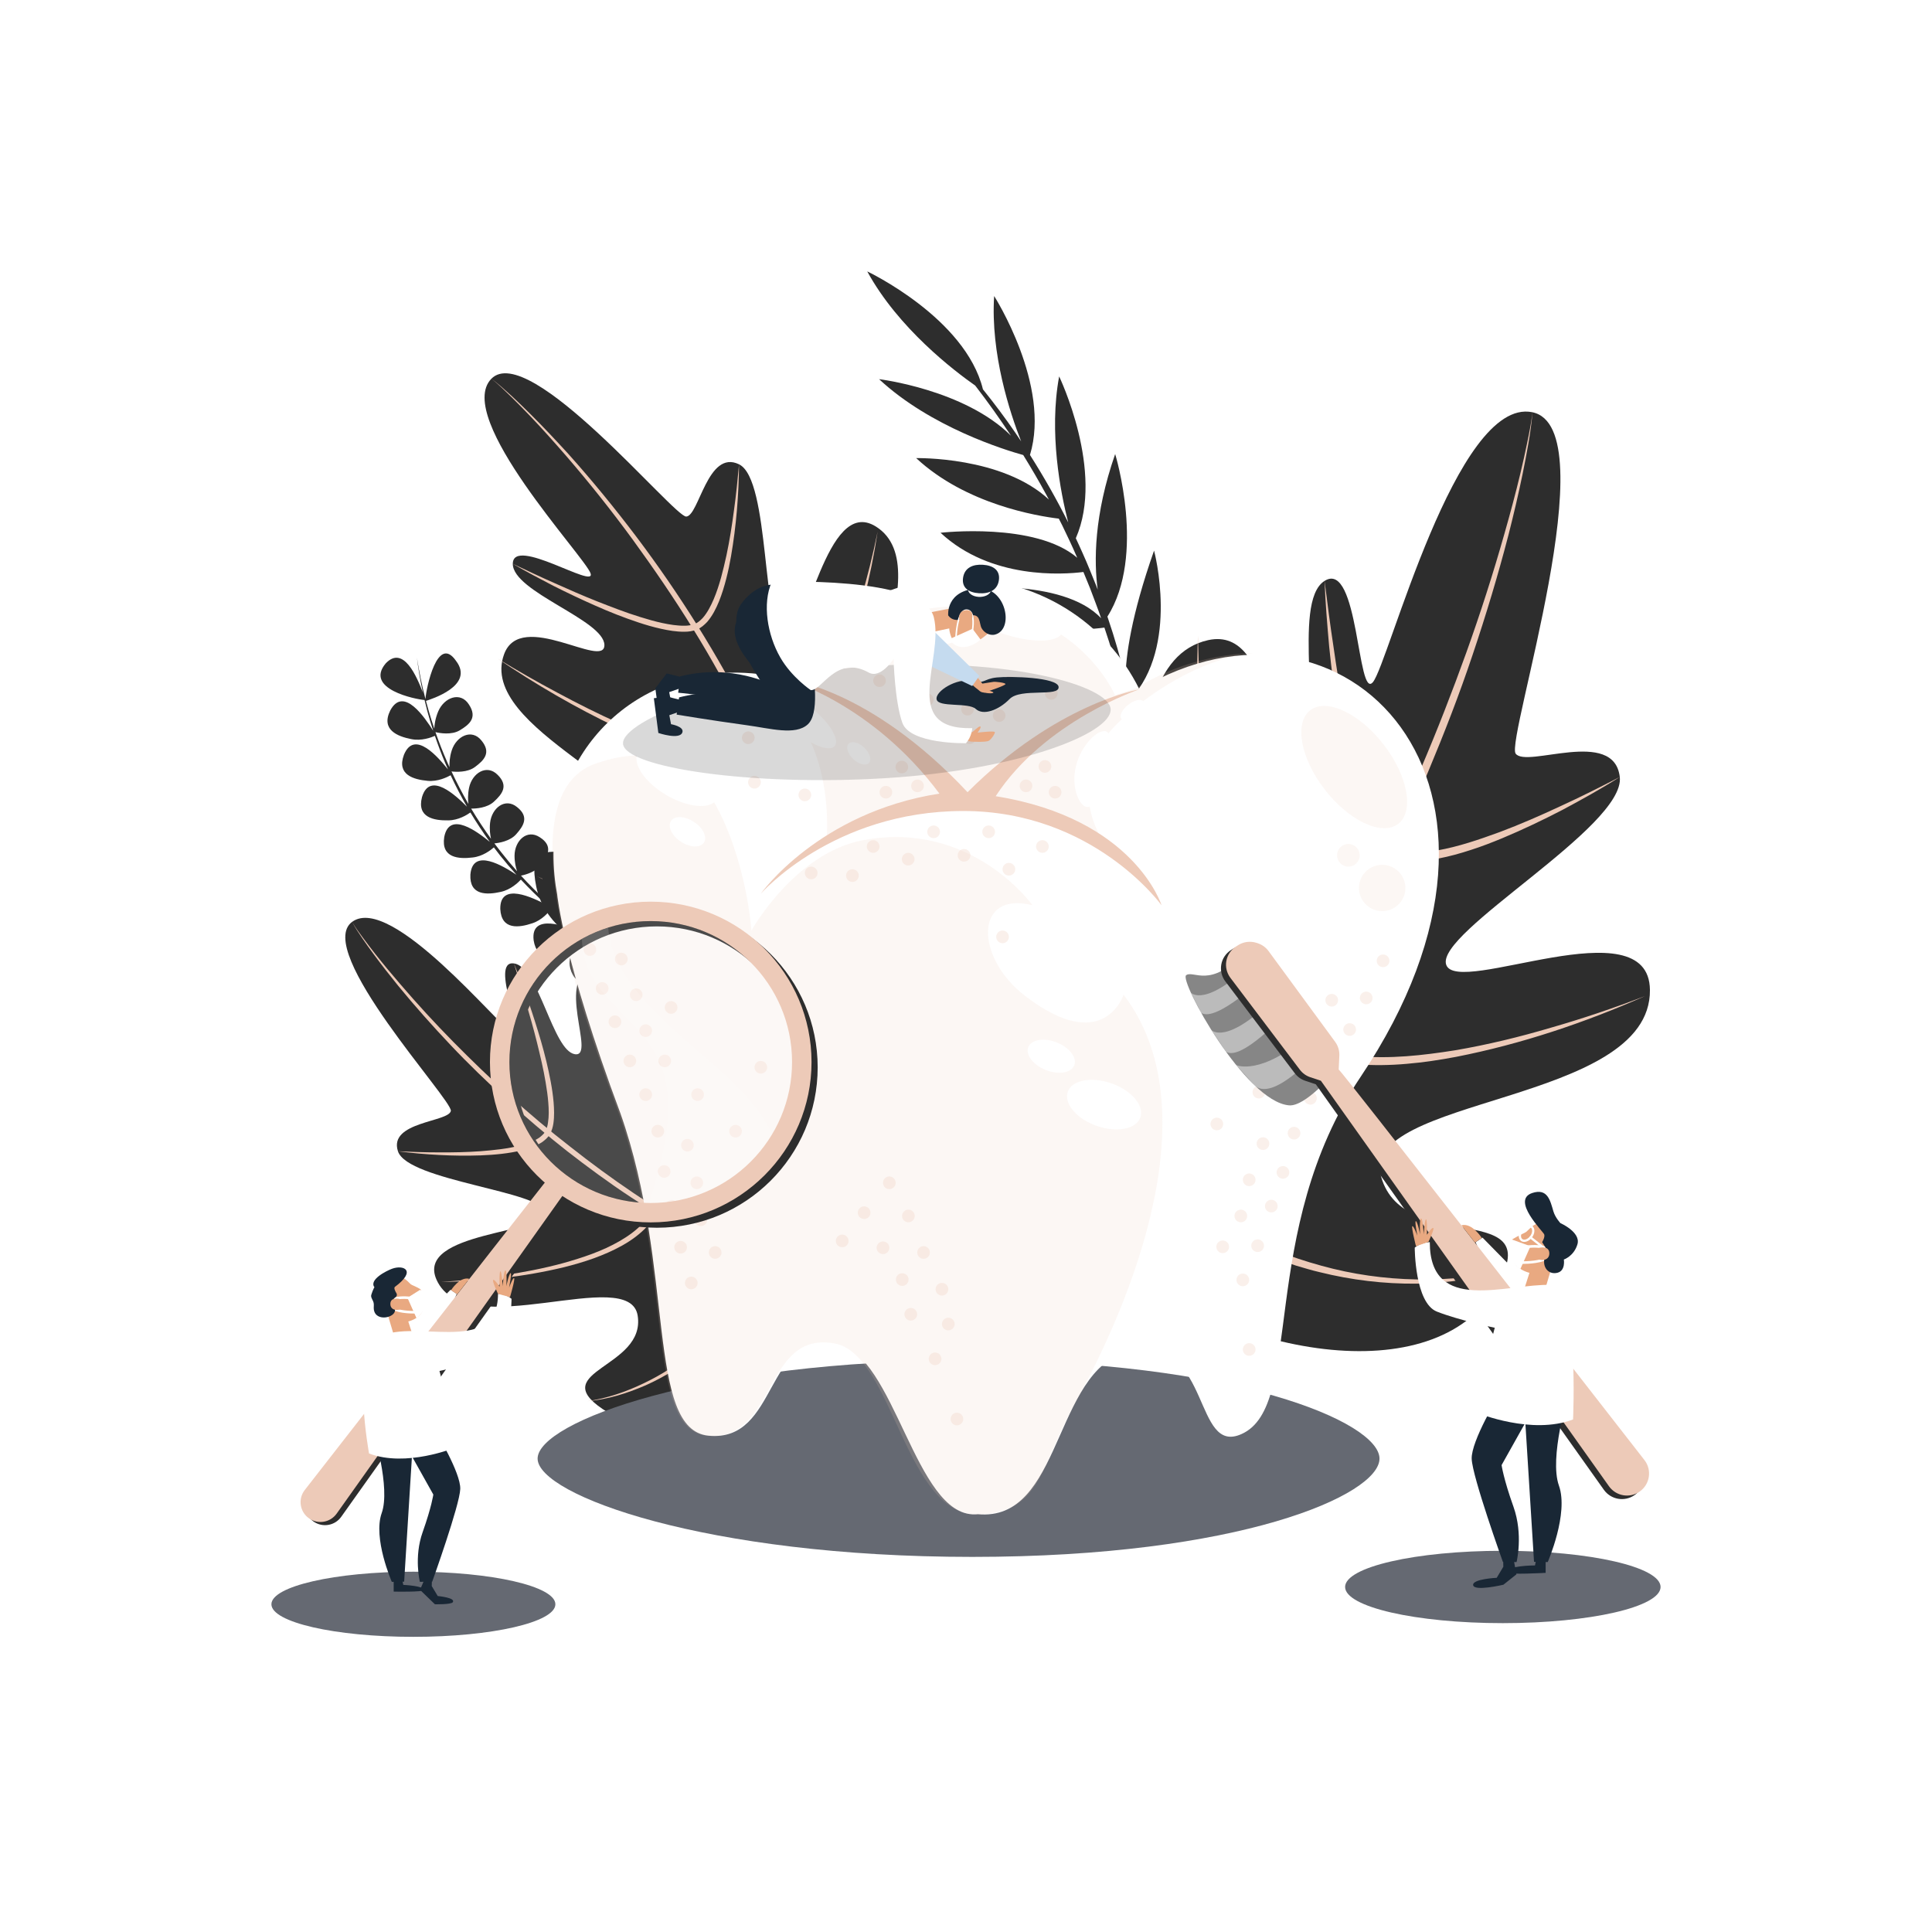 <svg width="455.572" height="449.987" viewBox="0 0 455.572 449.987" fill="none" xmlns="http://www.w3.org/2000/svg" xmlns:xlink="http://www.w3.org/1999/xlink">
	<desc>
			Created with Pixso.
	</desc>
	<defs>
		<filter id="filter_1_11209_dd" x="0" y="0" width="455.572" height="449.987" filterUnits="userSpaceOnUse" color-interpolation-filters="sRGB">
			<feFlood flood-opacity="0" result="BackgroundImageFix"/>
			<feColorMatrix in="SourceAlpha" type="matrix" values="0 0 0 0 0 0 0 0 0 0 0 0 0 0 0 0 0 0 127 0" result="hardAlpha"/>
			<feOffset dx="0" dy="32"/>
			<feGaussianBlur stdDeviation="21.333"/>
			<feComposite in2="hardAlpha" operator="out" k2="-1" k3="1"/>
			<feColorMatrix type="matrix" values="0 0 0 0 0 0 0 0 0 0 0 0 0 0 0 0 0 0 0.039 0"/>
			<feBlend mode="normal" in2="BackgroundImageFix" result="effect_dropShadow_1"/>
			<feColorMatrix in="SourceAlpha" type="matrix" values="0 0 0 0 0 0 0 0 0 0 0 0 0 0 0 0 0 0 127 0" result="hardAlpha"/>
			<feMorphology radius="1" in="" result="effect_dropShadow_1"/>
			<feOffset dx="0" dy="0"/>
			<feGaussianBlur stdDeviation="0.667"/>
			<feComposite in2="hardAlpha" operator="out" k2="-1" k3="1"/>
			<feColorMatrix type="matrix" values="0 0 0 0 0 0 0 0 0 0 0 0 0 0 0 0 0 0 0.02 0"/>
			<feBlend mode="normal" in2="effect_dropShadow_1" result="effect_dropShadow_2"/>
			<feBlend mode="normal" in="SourceGraphic" in2="effect_dropShadow_2" result="shape"/>
		</filter>
	</defs>
	<g filter="url(#filter_1_11209_dd)">
		<path id="Vector" d="M267.78 144.46C267.02 140.38 266.15 136.32 265.17 132.3C261.49 131.97 246.34 129.96 234.2 118.65C234.2 118.65 256.54 117.58 264.43 129.34C263.2 124.86 261.93 120.38 260.42 115.99C256.42 116.55 238.57 118.26 226.28 106.8C226.28 106.8 250.48 104.01 259.65 113.79C258.84 111.4 257.91 109.06 257.03 106.69C256.51 105.42 255.99 104.15 255.47 102.88C250.71 103.48 233.65 104.69 221.78 93.63C221.78 93.63 244.14 91.05 254.02 99.53C253.97 99.43 253.93 99.33 253.88 99.23C252.82 96.74 251.64 94.31 250.47 91.87L249.67 90.3C244.65 89.7 227.77 86.95 216.04 76.03C216.04 76.03 236.34 75.56 247.33 85.8C247.13 85.43 246.93 85.06 246.73 84.68C245.01 81.5 243.18 78.38 241.28 75.3C237.05 74.13 219.46 68.74 207.29 57.41C207.29 57.41 227.41 59.84 238.39 70.74C235.73 66.7 232.92 62.76 229.96 58.92C225.03 55.47 211.8 45.4 204.5 32C204.5 32 227.64 42.94 231.78 59.81C234.46 63.13 237.02 66.55 239.44 70.07C239.9 70.73 240.34 71.41 240.79 72.08C238.14 65.35 233.56 51.44 234.42 37.8C234.42 37.8 247.88 58.87 242.87 75.28C246.14 80.43 249.16 85.74 251.89 91.2C250.06 84.08 247.3 69.98 249.75 56.76C249.75 56.76 260.57 79.22 253.68 94.92C254.25 96.13 254.81 97.35 255.35 98.58C256.48 101.06 257.46 103.6 258.5 106.13L258.84 107.05C257.95 100.45 257.93 89.51 262.96 75.07C262.96 75.07 270.31 98.91 261.13 113.4C261.18 113.54 261.23 113.67 261.27 113.81C262.86 118.47 264.2 123.21 265.39 127.99C265.46 122.74 266.69 113.31 272.13 97.84C272.13 97.84 278.21 120.4 266.53 132.91C266.87 134.44 267.2 135.96 267.46 137.5L268.19 141.51L268.79 145.55C268.84 145.86 268.87 146.18 268.92 146.5C269.39 142.52 271.6 135.17 279.82 123.38C279.82 123.38 282.35 138.64 269.35 150.05C269.48 151.25 269.6 152.45 269.73 153.64C270.01 156.34 270.13 159.06 270.31 161.76C269.72 156.23 268.93 150.72 267.93 145.26C264.71 144.99 249.16 143.16 236.74 131.59C236.74 131.59 256.04 131.85 267.78 144.46Z" fill="#2D2D2D" fill-opacity="1" fill-rule="nonzero"/>
		<path id="Vector" d="M224.31 170.4C242.7 152.58 236.32 189.55 256.23 190.53C276.13 191.51 258.3 124.85 284.88 118.95C300.93 115.4 298.73 150.47 305.8 145.79C312.87 141.11 304.27 110.07 312.34 104.98C320.41 99.89 320.05 133.36 323.75 128.84C327.46 124.33 343.36 61.62 361.29 65.2C379.21 68.78 355.04 142.36 357.39 145.7C359.88 149.25 380.6 139.49 381.95 151.22C383.31 162.96 338.38 187.88 341.02 195.5C343.65 203.11 388.85 181.4 389.06 201.43C389.34 228.59 320.21 226.4 325.68 245.52C331.16 264.63 365.81 250.04 352.58 271.95C338.13 295.88 291.19 288.96 257.72 262.45C224.24 235.95 204.23 189.86 224.31 170.4Z" fill="#2D2D2D" fill-opacity="1" fill-rule="nonzero"/>
		<path id="Vector" d="M361.29 65.2C361.33 66.43 361.11 67.65 360.97 68.86C360.8 70.08 360.63 71.3 360.41 72.51C360 74.93 359.53 77.34 359.04 79.75C358.05 84.56 356.92 89.35 355.71 94.11C353.24 103.63 350.4 113.05 347.26 122.37C344.14 131.7 340.57 140.88 336.77 149.96C332.95 159.03 328.85 167.99 324.39 176.76C319.88 185.51 315.13 194.15 309.96 202.53C304.8 210.92 299.44 219.2 293.53 227.08C290.67 231.08 287.55 234.9 284.53 238.79C282.98 240.7 281.38 242.57 279.81 244.46L277.44 247.29C276.63 248.22 275.8 249.13 274.98 250.05L270.01 255.51L264.87 260.8L262.29 263.45L259.62 265.99L254.26 271.05L259.4 265.77L261.99 263.15L264.47 260.43L269.44 254.99L274.22 249.39L276.61 246.6L278.92 243.73C280.45 241.81 282.01 239.92 283.51 237.99C286.45 234.06 289.47 230.2 292.25 226.16C295.12 222.18 297.81 218.08 300.55 214.02C301.92 211.99 303.18 209.89 304.51 207.83L306.47 204.72L308.36 201.57C313.46 193.2 318.12 184.57 322.56 175.84C331.55 158.42 339.14 140.3 345.77 121.86C349.08 112.63 352.08 103.29 354.75 93.85C356.1 89.14 357.37 84.4 358.51 79.63C359.08 77.25 359.62 74.85 360.11 72.45C360.37 71.25 360.59 70.05 360.82 68.84C361.01 67.63 361.28 66.42 361.29 65.2Z" fill="#EDCAB8" fill-opacity="1" fill-rule="nonzero"/>
		<path id="Vector" d="M356.58 266.92C353.01 268.26 349.26 269.12 345.48 269.71C341.69 270.31 337.86 270.63 334.03 270.7C326.35 270.77 318.66 269.85 311.2 267.99C309.32 267.56 307.48 266.99 305.63 266.45C303.81 265.84 301.98 265.26 300.19 264.54C298.38 263.89 296.62 263.1 294.85 262.35C293.97 261.97 293.11 261.53 292.24 261.12C291.37 260.71 290.49 260.31 289.65 259.85C282.82 256.31 276.36 252.09 270.31 247.34C264.32 242.52 258.8 237.12 253.86 231.24C251.43 228.26 249.08 225.22 246.95 222.03C245.85 220.45 244.85 218.81 243.83 217.19C242.87 215.53 241.87 213.89 240.99 212.19C233.77 198.7 228.79 183.91 227.41 168.71C228.46 176.25 230.42 183.63 232.96 190.77C235.49 197.92 238.59 204.87 242.37 211.43C246.12 218 250.45 224.23 255.35 229.99C260.25 235.73 265.68 241.03 271.59 245.74C283.43 255.12 296.97 262.5 311.59 266.47C318.88 268.49 326.44 269.57 334.03 269.7C337.82 269.78 341.63 269.62 345.4 269.18C347.29 268.96 349.17 268.67 351.04 268.29C352.91 267.93 354.77 267.51 356.58 266.92Z" fill="#EDCAB8" fill-opacity="1" fill-rule="nonzero"/>
		<path id="Vector" d="M387.91 202.88C373.65 209.18 358.76 214.19 343.38 217.21C339.53 217.94 335.64 218.53 331.72 218.86C327.8 219.21 323.84 219.27 319.89 218.96C315.94 218.63 311.97 217.87 308.23 216.32C307.77 216.12 307.29 215.95 306.84 215.72L305.51 214.99C304.59 214.54 303.78 213.91 302.95 213.31C301.32 212.09 299.91 210.6 298.64 209.04C296.15 205.87 294.31 202.32 292.75 198.7C291.21 195.06 289.95 191.33 288.93 187.54C287.91 183.76 287.04 179.94 286.34 176.1C285.96 174.18 285.66 172.25 285.34 170.33C285.07 168.39 284.78 166.46 284.55 164.53C283.59 156.78 282.98 149.01 282.61 141.23C282.46 137.34 282.36 133.45 282.33 129.56C282.29 125.67 282.33 121.77 282.48 117.89C282.65 125.66 282.99 133.43 283.62 141.17C284.18 148.92 284.97 156.64 286.12 164.31C287.28 171.97 288.68 179.61 290.81 187.02C291.84 190.74 293.08 194.39 294.6 197.91C296.12 201.42 297.92 204.82 300.25 207.77C301.43 209.23 302.71 210.6 304.19 211.71C304.94 212.25 305.66 212.83 306.51 213.24L307.73 213.92C308.14 214.14 308.59 214.29 309.02 214.48C312.47 215.94 316.25 216.67 320.06 217.03C327.7 217.75 335.46 216.88 343.1 215.67C350.75 214.37 358.31 212.53 365.77 210.32C373.25 208.18 380.63 205.67 387.91 202.88Z" fill="#EDCAB8" fill-opacity="1" fill-rule="nonzero"/>
		<path id="Vector" d="M381.95 151.22C377.55 154.02 372.99 156.54 368.39 159C363.76 161.4 359.04 163.65 354.21 165.67C351.79 166.67 349.35 167.62 346.84 168.42C344.34 169.24 341.8 169.95 339.18 170.45C336.57 170.93 333.86 171.23 331.08 170.83C329.7 170.6 328.28 170.19 327.03 169.31C325.85 168.41 324.89 167.33 324.16 166.18C322.66 163.88 321.63 161.41 320.72 158.94C319.82 156.45 319.08 153.93 318.44 151.39C317.79 148.86 317.23 146.3 316.73 143.74C316.21 141.18 315.78 138.61 315.39 136.04C314.6 130.88 313.96 125.72 313.43 120.54C312.97 115.36 312.53 110.18 312.34 104.98C312.99 110.14 313.64 115.29 314.43 120.42C315.16 125.56 315.98 130.68 316.94 135.77C317.94 140.85 318.94 145.93 320.32 150.9C320.99 153.39 321.72 155.86 322.61 158.25C323.5 160.64 324.51 163 325.87 165.05C326.52 166.1 327.33 166.97 328.2 167.66C329.09 168.3 330.22 168.66 331.4 168.86C333.79 169.23 336.34 168.96 338.84 168.55C343.86 167.68 348.78 165.98 353.63 164.21C358.48 162.39 363.24 160.31 367.95 158.11C372.68 155.95 377.32 153.61 381.95 151.22Z" fill="#EDCAB8" fill-opacity="1" fill-rule="nonzero"/>
		<path id="Vector" d="M126.45 177.08C122.85 159.62 142.24 177.22 150.28 165.93C158.33 154.63 112.36 140.07 118.86 122.29C122.78 111.54 142.62 125.99 142.52 120.09C142.41 114.19 120.9 107.59 120.92 100.95C120.95 94.31 140.53 107.07 139.26 103.21C137.99 99.34 107.01 66.5 115.84 57.34C124.67 48.17 158.96 89.94 161.81 89.81C164.83 89.69 166.85 73.88 174.27 77.49C181.7 81.09 179.53 116.77 185.01 118.08C190.48 119.4 194.64 84.75 206.52 92.15C222.63 102.17 195.41 141.87 208.73 145.83C222.04 149.79 226.44 124.01 234.39 139.98C243.07 157.42 221.39 182.34 193.22 192.02C165.05 201.71 130.39 196.16 126.45 177.08Z" fill="#2D2D2D" fill-opacity="1" fill-rule="nonzero"/>
		<path id="Vector" d="M115.84 57.34C116.74 57.89 117.52 58.62 118.33 59.3C119.12 59.99 119.91 60.7 120.69 61.41C122.24 62.85 123.75 64.33 125.25 65.82C128.25 68.8 131.13 71.89 133.99 75.01C139.63 81.31 144.99 87.86 150.09 94.61C160.27 108.12 169.29 122.52 176.92 137.63L178.33 140.47C178.81 141.42 179.27 142.37 179.7 143.34L182.34 149.11C183.97 153.01 185.68 156.89 187.12 160.87C188.68 164.8 189.96 168.84 191.32 172.84L193.13 178.93C193.41 179.94 193.74 180.95 193.99 181.98L194.75 185.06L195.51 188.14C195.76 189.17 196.02 190.19 196.21 191.23L197.46 197.45C197.69 198.48 197.85 199.53 198.01 200.57L198.49 203.71C198.82 205.79 199.17 207.88 199.35 209.99L200 216.29C200.16 218.4 200.24 220.51 200.37 222.62L200.54 225.78L200.55 228.94L200.55 235.27L200.34 228.95L200.24 225.79L199.99 222.64C199.81 220.54 199.67 218.44 199.47 216.34L198.66 210.07C198.43 207.98 198.05 205.91 197.7 203.83L197.16 200.72C196.99 199.68 196.82 198.65 196.58 197.62L195.23 191.45C195.03 190.42 194.75 189.4 194.48 188.39L193.68 185.33L192.88 182.28C192.61 181.26 192.28 180.27 191.98 179.26L190.15 173.22C188.77 169.24 187.47 165.24 185.9 161.33C184.45 157.38 182.73 153.53 181.09 149.66L178.43 143.93C177.57 142.01 176.57 140.16 175.64 138.27C171.87 130.74 167.81 123.36 163.36 116.2C158.93 109.04 154.17 102.08 149.21 95.26C144.24 88.46 138.98 81.85 133.47 75.47C130.7 72.29 127.9 69.13 124.98 66.08C123.53 64.56 122.05 63.05 120.54 61.57C119.79 60.83 119.03 60.1 118.26 59.38C117.47 58.67 116.72 57.92 115.84 57.34Z" fill="#EDCAB8" fill-opacity="1" fill-rule="nonzero"/>
		<path id="Vector" d="M232.93 135.74C232.37 138.34 231.46 140.86 230.4 143.3L229.57 145.12C229.29 145.72 228.96 146.3 228.66 146.89C228.34 147.48 228.06 148.09 227.71 148.66L226.68 150.37C223.85 154.9 220.39 159.03 216.52 162.73L213.54 165.44L210.35 167.88C209.32 168.73 208.17 169.43 207.04 170.16L205.35 171.25C204.79 171.61 204.24 172 203.64 172.3L200.1 174.2C199.5 174.51 198.93 174.85 198.32 175.13L196.48 175.94L192.8 177.55C191.56 178.08 190.29 178.5 189.03 178.97C178.86 182.37 168.01 183.78 157.33 182.98C146.67 182.16 136.09 179.52 126.62 174.64C131.46 176.85 136.54 178.47 141.7 179.65C146.86 180.85 152.12 181.64 157.4 181.88C162.68 182.14 167.97 181.97 173.2 181.27C178.43 180.54 183.59 179.33 188.57 177.62C189.81 177.16 191.07 176.77 192.28 176.26L195.92 174.7L197.74 173.92C198.34 173.65 198.91 173.32 199.49 173.02L202.99 171.17C207.51 168.48 211.92 165.53 215.77 161.93C219.67 158.39 223.18 154.4 226.09 150C229.02 145.61 231.46 140.85 232.93 135.74Z" fill="#EDCAB8" fill-opacity="1" fill-rule="nonzero"/>
		<path id="Vector" d="M206.95 93.37C205.31 104.09 202.68 114.69 198.69 124.84C196.66 129.9 194.23 134.85 190.89 139.25C189.21 141.44 187.29 143.49 184.97 145.1C184.68 145.29 184.41 145.51 184.1 145.69L183.17 146.2C182.57 146.57 181.89 146.81 181.23 147.07C179.89 147.57 178.49 147.84 177.1 148C174.3 148.27 171.51 148.01 168.8 147.56C166.08 147.1 163.41 146.43 160.8 145.61C158.18 144.79 155.61 143.88 153.08 142.85C151.8 142.36 150.55 141.81 149.3 141.28C148.06 140.71 146.81 140.16 145.58 139.57C135.75 134.88 126.31 129.41 117.33 123.29C121.97 126.11 126.68 128.82 131.48 131.36C136.25 133.93 141.1 136.37 146.05 138.57C151 140.75 156.01 142.82 161.18 144.36C163.76 145.15 166.38 145.79 169.02 146.21C171.66 146.63 174.34 146.85 176.95 146.58C178.25 146.44 179.54 146.21 180.75 145.76C181.35 145.52 181.97 145.32 182.53 144.98L183.39 144.52C183.67 144.36 183.93 144.15 184.2 143.97C186.36 142.5 188.22 140.56 189.86 138.46C193.14 134.24 195.52 129.35 197.68 124.43C199.78 119.46 201.53 114.33 203.03 109.13C204.57 103.95 205.86 98.68 206.95 93.37Z" fill="#EDCAB8" fill-opacity="1" fill-rule="nonzero"/>
		<path id="Vector" d="M174.27 77.49C174.2 84.73 173.62 91.99 172.38 99.16C172.07 100.96 171.7 102.74 171.24 104.52C170.78 106.29 170.25 108.05 169.56 109.77C168.86 111.48 168.02 113.18 166.75 114.66C166.07 115.36 165.32 116.06 164.33 116.46C163.36 116.82 162.36 116.98 161.41 116.97C159.49 116.99 157.66 116.67 155.86 116.27C154.05 115.87 152.29 115.36 150.55 114.78C147.08 113.63 143.69 112.29 140.36 110.81C137.03 109.34 133.75 107.78 130.5 106.15C127.28 104.47 124.05 102.79 120.92 100.95C124.21 102.51 127.48 104.06 130.8 105.52C134.1 107.01 137.43 108.46 140.79 109.8C144.16 111.12 147.53 112.44 150.97 113.5C152.69 114.04 154.41 114.53 156.16 114.91C157.9 115.28 159.67 115.57 161.38 115.55C162.24 115.56 163.07 115.42 163.8 115.15C164.51 114.88 165.13 114.32 165.7 113.73C166.81 112.47 167.62 110.87 168.31 109.26C169.69 105.99 170.52 102.47 171.3 98.96C172.05 95.43 172.61 91.86 173.08 88.28C173.58 84.69 173.94 81.09 174.27 77.49Z" fill="#EDCAB8" fill-opacity="1" fill-rule="nonzero"/>
		<path id="Vector" d="M188.15 209.33C173.08 204.02 186.36 223.31 175.34 229.04C164.32 234.77 156.99 192.37 140.39 195.95C130.37 198.11 140.79 217.41 135.56 216.59C130.33 215.78 127.08 195.96 121.18 195.18C115.28 194.39 124.23 213.26 120.96 211.66C117.68 210.07 92.27 178.68 83.05 185.37C73.83 192.06 106.77 227.46 106.31 229.96C105.83 232.62 91.54 232.48 93.84 239.48C96.14 246.48 128.11 248.91 128.61 253.91C129.11 258.91 97.82 258.37 102.94 269.78C109.88 285.23 148.48 266.01 150.37 278.26C152.27 290.51 128.83 291.26 142.05 300.23C156.49 310.03 181.27 293.9 193.3 270.17C205.34 246.45 204.62 215.13 188.15 209.33Z" fill="#2D2D2D" fill-opacity="1" fill-rule="nonzero"/>
		<path id="Vector" d="M83.05 185.37C83.77 186.74 84.74 187.96 85.64 189.21C86.56 190.46 87.5 191.69 88.45 192.9C90.36 195.33 92.34 197.7 94.36 200.04C98.38 204.73 102.56 209.29 106.9 213.69C115.57 222.48 124.7 230.84 134.47 238.41C144.15 246.07 154.41 253.02 165.16 259.11C167.82 260.68 170.58 262.08 173.3 263.54C174.68 264.24 176.07 264.9 177.46 265.59L179.54 266.61L181.65 267.57L185.87 269.49L190.16 271.26L192.31 272.15L194.48 272.96L198.83 274.59C187.01 270.87 175.54 265.97 164.68 259.96C159.2 257.04 153.94 253.73 148.76 250.31C143.58 246.9 138.58 243.22 133.68 239.41C128.8 235.57 124.07 231.54 119.49 227.36C114.92 223.18 110.44 218.88 106.19 214.37C101.93 209.87 97.81 205.23 93.88 200.44C91.93 198.03 90.02 195.6 88.18 193.1C87.26 191.86 86.36 190.6 85.48 189.32C84.63 188.03 83.71 186.77 83.05 185.37Z" fill="#EDCAB8" fill-opacity="1" fill-rule="nonzero"/>
		<path id="Vector" d="M138.46 298.42C143.18 297.75 147.71 296.17 151.96 294.11C156.22 292.07 160.2 289.46 163.82 286.45C167.49 283.48 170.63 279.93 173.57 276.26L175.63 273.4C175.97 272.91 176.34 272.45 176.65 271.95L177.57 270.44L179.4 267.42C180 266.41 180.47 265.33 181.01 264.29C181.53 263.23 182.11 262.2 182.57 261.12L183.9 257.85L184.56 256.21L185.09 254.53L186.15 251.16C187.32 246.61 188.3 241.98 188.63 237.27C189.03 232.57 189.03 227.83 188.58 223.13C188.16 218.42 187.32 213.73 185.96 209.19C186.79 211.41 187.44 213.71 187.95 216.03C188.23 217.18 188.42 218.36 188.66 219.53C188.86 220.7 189.02 221.88 189.2 223.06C189.78 227.79 189.89 232.58 189.61 237.34L189.34 240.92L188.81 244.46C188.71 245.05 188.66 245.65 188.52 246.23L188.13 247.98C187.86 249.15 187.63 250.33 187.32 251.48L186.27 254.91L185.73 256.63L185.06 258.29L183.73 261.63C183.26 262.73 182.68 263.78 182.16 264.86C181.6 265.92 181.11 267.01 180.5 268.04L178.62 271.1L177.69 272.64C177.36 273.14 176.99 273.61 176.64 274.1L174.52 277C173.81 277.96 172.97 278.82 172.2 279.74C171.41 280.64 170.66 281.57 169.77 282.39L167.2 284.9L164.44 287.2C160.68 290.17 156.59 292.73 152.22 294.68C147.84 296.57 143.22 298.03 138.46 298.42Z" fill="#EDCAB8" fill-opacity="1" fill-rule="nonzero"/>
		<path id="Vector" d="M103.97 270.3C108.83 269.98 113.66 269.48 118.46 268.75C123.26 268.06 128.03 267.14 132.7 265.88C137.34 264.58 141.97 263.06 146.11 260.66C148.17 259.47 150.12 258.07 151.7 256.34C153.29 254.63 154.38 252.55 154.91 250.26C155.46 247.98 155.59 245.59 155.53 243.2C155.47 240.82 155.22 238.43 154.83 236.05C154.1 231.3 152.9 226.61 151.55 221.97C150.2 217.32 148.62 212.74 146.92 208.21C145.25 203.66 143.41 199.17 141.47 194.72C145.82 203.4 149.52 212.41 152.49 221.68C153.24 224 153.92 226.33 154.51 228.7C155.11 231.06 155.62 233.45 156.03 235.86C156.45 238.27 156.71 240.71 156.78 243.17C156.85 245.63 156.73 248.12 156.15 250.56C155.84 251.78 155.43 252.99 154.83 254.1C154.51 254.66 154.22 255.23 153.82 255.72L153.25 256.48C153.06 256.73 152.83 256.95 152.62 257.18C150.91 259.03 148.86 260.5 146.71 261.71C142.38 264.12 137.68 265.65 132.95 266.83C123.44 269.12 113.7 270.15 103.97 270.3Z" fill="#EDCAB8" fill-opacity="1" fill-rule="nonzero"/>
		<path id="Vector" d="M93.84 239.48C97.09 239.63 100.33 239.75 103.57 239.74C106.81 239.76 110.05 239.7 113.28 239.47C116.49 239.21 119.72 238.9 122.79 238.08C124.31 237.66 125.83 237.15 127.09 236.32C127.68 235.88 128.25 235.41 128.58 234.81C128.91 234.19 129.13 233.48 129.22 232.72C129.46 231.21 129.42 229.61 129.29 228.03C129.17 226.44 128.94 224.85 128.67 223.27C128.15 220.09 127.39 216.96 126.62 213.82C125.84 210.68 124.96 207.57 124.04 204.47C123.14 201.36 122.16 198.27 121.18 195.18C122.44 198.17 123.54 201.22 124.63 204.28C125.69 207.35 126.67 210.44 127.58 213.56C128.48 216.68 129.26 219.85 129.86 223.06C130.16 224.66 130.4 226.28 130.54 227.92C130.67 229.56 130.74 231.23 130.49 232.92C130.37 233.76 130.12 234.63 129.67 235.44C129.2 236.27 128.49 236.85 127.78 237.36C126.31 238.3 124.7 238.84 123.09 239.25C119.87 240.03 116.59 240.32 113.33 240.45C106.8 240.67 100.29 240.3 93.84 239.48Z" fill="#EDCAB8" fill-opacity="1" fill-rule="nonzero"/>
		<path id="Vector" d="M128.89 181.37C126.79 179.48 124.76 177.49 122.83 175.42C122.17 176.13 120.43 177.8 118.1 178.31C114.87 179.04 110.66 179.22 110.92 174.22C111.48 167.79 118.71 172.26 121.78 174.27C120.43 172.77 119.12 171.23 117.87 169.66C117.39 169.05 116.92 168.44 116.46 167.82C115.72 168.47 113.82 169.94 111.47 170.2C108.18 170.6 103.98 170.34 104.75 165.39C105.95 159.08 112.64 164.2 115.5 166.52C113.88 164.28 112.35 161.97 110.92 159.59C110.12 160.16 108.08 161.43 105.71 161.45C102.39 161.51 98.24 160.82 99.51 155.96C101.35 149.77 107.52 155.63 110.12 158.23C108.73 155.81 107.44 153.34 106.26 150.81C105.41 151.28 103.24 152.35 100.86 152.13C97.55 151.83 93.49 150.71 95.25 145.99C97.73 139.94 103.35 146.61 105.64 149.44C105.41 148.92 105.18 148.4 104.96 147.88C104.08 145.79 103.28 143.67 102.55 141.52C101.7 141.9 99.38 142.78 96.98 142.29C93.72 141.65 89.79 140.09 92.02 135.54C95.18 129.62 100.25 137.38 102.15 140.32C101.66 138.82 101.2 137.31 100.79 135.78C100.55 134.88 100.33 133.98 100.11 133.07C97.99 132.91 85.91 130.49 90.93 124.46C95.13 119.98 98.35 127.72 99.72 131.34C99.13 128.62 98.65 125.86 98.31 123.07C98.83 126.38 99.49 129.64 100.32 132.84C100.51 130.2 103.15 117.54 107.51 123.81C112.06 129.73 101.49 132.91 100.44 133.28C100.65 134.09 100.87 134.89 101.11 135.69C101.51 137.09 101.95 138.47 102.41 139.84C102.44 138.98 102.61 137.44 103.35 135.71C104.79 132.42 108.59 131.02 110.56 134.11C112.66 137.27 110.64 138.87 108.44 140.2C106.45 141.41 103.56 140.86 102.68 140.64C103.51 143.03 104.43 145.37 105.44 147.67C105.62 148.08 105.81 148.49 105.99 148.9C105.95 148.01 106 146.58 106.52 144.95C107.62 141.55 111.25 139.77 113.52 142.61C115.93 145.51 114.09 147.3 112.03 148.84C110.24 150.21 107.45 150.03 106.46 149.91C107.68 152.53 109.02 155.09 110.46 157.59C110.34 156.7 110.28 155.34 110.61 153.75C111.35 150.27 114.78 148.13 117.33 150.7C120.01 153.32 118.36 155.29 116.48 157.03C114.86 158.55 112.14 158.69 111.1 158.67C112.55 161.11 114.12 163.49 115.78 165.79C115.58 164.92 115.4 163.61 115.56 162.05C115.95 158.51 119.14 156.03 121.93 158.32C124.86 160.64 123.43 162.78 121.73 164.7C120.3 166.35 117.65 166.78 116.58 166.88C117.18 167.67 117.78 168.46 118.4 169.23C119.53 170.68 120.71 172.08 121.93 173.45C121.64 172.61 121.33 171.34 121.33 169.78C121.35 166.23 124.27 163.44 127.28 165.43C130.44 167.44 129.23 169.7 127.74 171.79C126.48 173.58 123.9 174.28 122.85 174.48C124.76 176.58 126.76 178.59 128.86 180.51C128.48 179.71 128.03 178.46 127.87 176.89C127.52 173.35 130.14 170.27 133.34 171.95C136.69 173.63 135.73 176.01 134.46 178.25C133.39 180.16 130.88 181.11 129.86 181.42C131.96 183.3 134.15 185.1 136.42 186.81C136.46 186.84 136.5 186.87 136.54 186.9C136.07 186.13 135.46 184.9 135.13 183.31C134.41 179.82 136.69 176.49 140.06 177.84C143.58 179.17 142.87 181.64 141.85 184C140.97 186.04 138.51 187.25 137.55 187.64C139.93 189.39 142.41 191.02 144.96 192.55C144.41 191.85 143.59 190.64 143.05 188.98C141.96 185.57 143.89 182.02 147.39 183.03C151.06 184.01 150.62 186.54 149.85 188.99C149.18 191.17 146.75 192.64 145.88 193.09C146.28 193.33 146.69 193.56 147.1 193.79C150.82 195.91 154.72 197.78 158.75 199.43C154.66 197.93 150.72 196.11 146.93 194.08C146.74 193.98 146.55 193.87 146.36 193.76C146.03 194.5 144.87 196.85 142.64 198.12C139.77 199.79 135.78 201.21 134.47 196.35C132.87 189.56 142.6 192.5 145.6 193.34C142.92 191.83 140.34 190.2 137.84 188.46C137.38 189.23 136 191.34 133.74 192.34C130.71 193.71 126.62 194.72 125.84 189.76C125.01 183.11 133.66 186.49 136.85 187.76C136.6 187.58 136.35 187.41 136.11 187.23C133.99 185.68 131.94 184.04 129.97 182.32C129.4 183.08 127.83 184.96 125.54 185.71C122.4 186.77 118.23 187.37 117.97 182.36C117.85 175.83 125.71 179.72 128.89 181.37Z" fill="#2D2D2D" fill-opacity="1" fill-rule="nonzero"/>
		<path id="Vector" d="M325.29 311.95C325.29 320.54 292.19 335.13 229.29 335.13C166.4 335.13 126.77 320.54 126.77 311.95C126.77 303.36 165.5 288.76 228.39 288.76C291.28 288.76 325.29 303.36 325.29 311.95Z" fill="#656972" fill-opacity="1" fill-rule="nonzero"/>
		<path id="Vector" d="M268.67 130.55C260.84 114.67 244.38 104.01 225.12 104.43C207.59 104.81 192.98 114.25 185.38 128.16C181.19 127.07 176.81 126.53 172.3 126.62C145.64 127.2 127.16 149.66 131.03 176.8C131.13 177.5 131.25 178.2 131.38 178.89L131.38 178.89C131.38 178.89 132.78 194.39 146.3 230.55C159.18 267.03 152.3 305.13 167.08 306.55C183.69 308.15 180.14 281.6 197.27 284.81C211.08 287.43 215.72 325.51 229.94 325.1C230.17 325.09 230.39 325.08 230.62 325.06C231.14 325.11 231.7 325.14 232.29 325.13C250.99 324.83 248.71 288.95 267.66 286.38C285.55 283.97 281.5 311.25 292.76 306.16C307.68 299.51 296.34 258.44 320.81 221.97C367.4 152.56 316.89 101.87 268.67 130.55Z" fill="#FFFFFF" fill-opacity="1" fill-rule="nonzero"/>
		<g opacity="0.16">
			<path id="Vector" d="M264.94 202.57C264.94 202.57 260.34 217.07 241.81 202.92C229.77 193.74 229.76 177.98 243.44 181.46C243.5 181.48 229.16 161.37 203.6 166.11C187.35 169.13 177.19 187.43 177.19 187.43C177.19 187.43 176.07 170.74 168.41 157.19C166.36 158.81 161.63 158.15 157.07 155.46C152.38 152.67 149.51 148.7 150.17 146.14C147.32 146.21 144.14 146.79 140.6 148C121.39 154.57 132.41 194.39 145.92 230.55C158.81 267.03 151.93 305.13 166.71 306.55C183.31 308.15 179.77 281.6 196.89 284.81C210.71 287.43 213.43 325.95 230.94 325.13C245.71 324.44 245.08 314 253.8 298.33C263.25 281.32 287.11 231.56 264.94 202.57ZM165.99 166.7C165.14 167.99 162.71 167.89 160.56 166.48C158.41 165.07 157.36 162.88 158.21 161.59C159.06 160.3 161.49 160.4 163.64 161.81C165.79 163.22 166.84 165.41 165.99 166.7ZM246.6 220.32C243.6 219.13 241.76 216.71 242.48 214.91C243.2 213.12 246.21 212.63 249.2 213.82C252.19 215.01 254.03 217.43 253.31 219.22C252.6 221.02 249.59 221.51 246.6 220.32ZM268.9 231.52C267.91 234.28 263.28 235.16 258.56 233.48C253.83 231.8 250.8 228.2 251.79 225.44C252.77 222.67 257.4 221.8 262.13 223.48C266.85 225.15 269.89 228.76 268.9 231.52Z" fill="#EDCAB8" fill-opacity="1" fill-rule="nonzero"/>
		</g>
		<g opacity="0.28">
			<path id="Vector" d="M230.14 141.97C230.14 142.79 229.47 143.46 228.64 143.46C227.82 143.46 227.15 142.79 227.15 141.97C227.15 141.14 227.82 140.47 228.64 140.47C229.47 140.47 230.14 141.14 230.14 141.97Z" fill="#EDCAB8" fill-opacity="1" fill-rule="nonzero"/>
		</g>
		<g opacity="0.28">
			<path id="Vector" d="M220.15 133C220.15 133.82 219.48 134.49 218.65 134.49C217.82 134.49 217.15 133.82 217.15 133C217.15 132.17 217.82 131.5 218.65 131.5C219.48 131.5 220.15 132.17 220.15 133Z" fill="#EDCAB8" fill-opacity="1" fill-rule="nonzero"/>
		</g>
		<g opacity="0.28">
			<path id="Vector" d="M229.64 135.24C229.64 136.06 228.97 136.73 228.15 136.73C227.32 136.73 226.65 136.06 226.65 135.24C226.65 134.41 227.32 133.74 228.15 133.74C228.97 133.74 229.64 134.41 229.64 135.24Z" fill="#EDCAB8" fill-opacity="1" fill-rule="nonzero"/>
		</g>
		<g opacity="0.28">
			<path id="Vector" d="M237.1 136.73C237.1 137.56 236.43 138.23 235.6 138.23C234.78 138.23 234.11 137.56 234.11 136.73C234.11 135.91 234.78 135.24 235.6 135.24C236.43 135.24 237.1 135.91 237.1 136.73Z" fill="#EDCAB8" fill-opacity="1" fill-rule="nonzero"/>
		</g>
		<g opacity="0.28">
			<path id="Vector" d="M249.4 131.5C249.4 132.33 248.72 133 247.9 133C247.07 133 246.4 132.33 246.4 131.5C246.4 130.67 247.07 130.01 247.9 130.01C248.72 130.01 249.4 130.68 249.4 131.5Z" fill="#EDCAB8" fill-opacity="1" fill-rule="nonzero"/>
		</g>
		<g opacity="0.28">
			<path id="Vector" d="M243.43 153.32C243.43 154.14 242.76 154.81 241.93 154.81C241.11 154.81 240.44 154.14 240.44 153.32C240.44 152.49 241.11 151.82 241.93 151.82C242.76 151.82 243.43 152.49 243.43 153.32Z" fill="#EDCAB8" fill-opacity="1" fill-rule="nonzero"/>
		</g>
		<g opacity="0.28">
			<path id="Vector" d="M217.85 153.32C217.85 154.14 217.17 154.81 216.35 154.81C215.52 154.81 214.85 154.14 214.85 153.32C214.85 152.49 215.52 151.82 216.35 151.82C217.17 151.82 217.85 152.49 217.85 153.32Z" fill="#EDCAB8" fill-opacity="1" fill-rule="nonzero"/>
		</g>
		<g opacity="0.28">
			<path id="Vector" d="M214.15 148.88C214.15 149.7 213.48 150.37 212.66 150.37C211.83 150.37 211.16 149.7 211.16 148.88C211.16 148.05 211.83 147.38 212.66 147.38C213.48 147.38 214.15 148.05 214.15 148.88Z" fill="#EDCAB8" fill-opacity="1" fill-rule="nonzero"/>
		</g>
		<g opacity="0.28">
			<path id="Vector" d="M210.39 154.81C210.39 155.64 209.72 156.3 208.89 156.3C208.07 156.3 207.4 155.64 207.4 154.81C207.4 153.98 208.07 153.32 208.89 153.32C209.72 153.32 210.39 153.98 210.39 154.81Z" fill="#EDCAB8" fill-opacity="1" fill-rule="evenodd"/>
		</g>
		<g opacity="0.28">
			<path id="Vector" d="M250.3 154.81C250.3 155.64 249.63 156.3 248.8 156.3C247.97 156.3 247.3 155.63 247.3 154.81C247.3 153.98 247.97 153.32 248.8 153.32C249.63 153.32 250.3 153.98 250.3 154.81Z" fill="#EDCAB8" fill-opacity="1" fill-rule="nonzero"/>
		</g>
		<g opacity="0.28">
			<path id="Vector" d="M247.9 148.73C247.9 149.56 247.22 150.23 246.4 150.23C245.57 150.23 244.9 149.56 244.9 148.73C244.9 147.91 245.57 147.24 246.4 147.24C247.22 147.24 247.9 147.91 247.9 148.73Z" fill="#EDCAB8" fill-opacity="1" fill-rule="nonzero"/>
		</g>
		<g opacity="0.28">
			<path id="Vector" d="M239.4 128.94C239.4 129.76 238.73 130.43 237.9 130.43C237.07 130.43 236.4 129.76 236.4 128.94C236.4 128.11 237.07 127.44 237.9 127.44C238.73 127.44 239.4 128.11 239.4 128.94Z" fill="#EDCAB8" fill-opacity="1" fill-rule="nonzero"/>
		</g>
		<g opacity="0.28">
			<path id="Vector" d="M208.89 128.51C208.89 129.34 208.22 130 207.4 130C206.57 130 205.9 129.34 205.9 128.51C205.9 127.69 206.57 127.02 207.4 127.02C208.22 127.02 208.89 127.69 208.89 128.51Z" fill="#EDCAB8" fill-opacity="1" fill-rule="nonzero"/>
		</g>
		<g opacity="0.16">
			<path id="Vector" d="M326.24 143.54C331.97 150.93 333.53 159.31 329.71 162.26C325.89 165.21 318.15 161.61 312.41 154.22C306.68 146.83 305.13 138.45 308.95 135.5C312.76 132.55 320.51 136.15 326.24 143.54Z" fill="#EDCAB8" fill-opacity="1" fill-rule="nonzero"/>
		</g>
		<g opacity="0.16">
			<path id="Vector" d="M327.78 172.26C330.62 173.28 332.1 176.41 331.07 179.25C330.04 182.08 326.91 183.55 324.06 182.53C321.22 181.5 319.75 178.37 320.77 175.54C321.8 172.7 324.94 171.23 327.78 172.26Z" fill="#EDCAB8" fill-opacity="1" fill-rule="nonzero"/>
		</g>
		<g opacity="0.16">
			<path id="Vector" d="M320.62 169.69C320.62 171.16 319.43 172.36 317.95 172.36C316.47 172.36 315.28 171.16 315.28 169.69C315.28 168.22 316.47 167.02 317.95 167.02C319.43 167.02 320.62 168.22 320.62 169.69Z" fill="#EDCAB8" fill-opacity="1" fill-rule="evenodd"/>
		</g>
		<g opacity="0.28">
			<path id="Vector" d="M140.6 191.91C140.6 192.74 139.92 193.41 139.1 193.41C138.27 193.41 137.6 192.74 137.6 191.91C137.6 191.09 138.27 190.42 139.1 190.42C139.92 190.42 140.6 191.09 140.6 191.91Z" fill="#EDCAB8" fill-opacity="1" fill-rule="nonzero"/>
		</g>
		<g opacity="0.28">
			<path id="Vector" d="M146.5 208.94C146.5 209.76 145.83 210.43 145 210.43C144.17 210.43 143.5 209.76 143.5 208.94C143.5 208.11 144.17 207.44 145 207.44C145.83 207.44 146.5 208.11 146.5 208.94Z" fill="#EDCAB8" fill-opacity="1" fill-rule="nonzero"/>
		</g>
		<g opacity="0.28">
			<path id="Vector" d="M143.5 201.08C143.5 201.91 142.83 202.57 142 202.57C141.17 202.57 140.5 201.91 140.5 201.08C140.5 200.25 141.17 199.59 142 199.59C142.83 199.59 143.5 200.25 143.5 201.08Z" fill="#EDCAB8" fill-opacity="1" fill-rule="nonzero"/>
		</g>
		<g opacity="0.28">
			<path id="Vector" d="M148 194.15C148 194.97 147.32 195.64 146.5 195.64C145.67 195.64 145 194.97 145 194.15C145 193.32 145.67 192.65 146.5 192.65C147.33 192.65 148 193.32 148 194.15Z" fill="#EDCAB8" fill-opacity="1" fill-rule="nonzero"/>
		</g>
		<g opacity="0.28">
			<path id="Vector" d="M151.51 202.57C151.51 203.4 150.84 204.07 150.01 204.07C149.19 204.07 148.52 203.4 148.52 202.57C148.52 201.75 149.19 201.08 150.01 201.08C150.84 201.08 151.51 201.75 151.51 202.57Z" fill="#EDCAB8" fill-opacity="1" fill-rule="nonzero"/>
		</g>
		<g opacity="0.28">
			<path id="Vector" d="M159.75 205.56C159.75 206.39 159.08 207.06 158.25 207.06C157.42 207.06 156.75 206.39 156.75 205.56C156.75 204.74 157.42 204.07 158.25 204.07C159.08 204.07 159.75 204.74 159.75 205.56Z" fill="#EDCAB8" fill-opacity="1" fill-rule="nonzero"/>
		</g>
		<g opacity="0.28">
			<path id="Vector" d="M158.25 218.18C158.25 219 157.58 219.67 156.75 219.67C155.92 219.67 155.25 219 155.25 218.18C155.25 217.35 155.93 216.68 156.75 216.68C157.58 216.68 158.25 217.35 158.25 218.18Z" fill="#EDCAB8" fill-opacity="1" fill-rule="nonzero"/>
		</g>
		<g opacity="0.28">
			<path id="Vector" d="M174.95 234.74C174.95 235.57 174.28 236.24 173.45 236.24C172.62 236.24 171.95 235.57 171.95 234.74C171.95 233.92 172.62 233.25 173.45 233.25C174.28 233.25 174.95 233.92 174.95 234.74Z" fill="#EDCAB8" fill-opacity="1" fill-rule="nonzero"/>
		</g>
		<g opacity="0.28">
			<path id="Vector" d="M180.9 219.67C180.9 220.5 180.23 221.16 179.4 221.16C178.58 221.16 177.91 220.5 177.91 219.67C177.91 218.84 178.58 218.18 179.4 218.18C180.23 218.18 180.9 218.84 180.9 219.67Z" fill="#EDCAB8" fill-opacity="1" fill-rule="nonzero"/>
		</g>
		<g opacity="0.28">
			<path id="Vector" d="M153.76 226.12C153.76 226.95 153.09 227.62 152.26 227.62C151.43 227.62 150.76 226.95 150.76 226.12C150.76 225.3 151.43 224.63 152.26 224.63C153.09 224.63 153.76 225.3 153.76 226.12Z" fill="#EDCAB8" fill-opacity="1" fill-rule="nonzero"/>
		</g>
		<g opacity="0.28">
			<path id="Vector" d="M153.76 211.04C153.76 211.86 153.09 212.53 152.26 212.53C151.43 212.53 150.76 211.86 150.76 211.04C150.76 210.21 151.43 209.54 152.26 209.54C153.09 209.54 153.76 210.21 153.76 211.04Z" fill="#EDCAB8" fill-opacity="1" fill-rule="nonzero"/>
		</g>
		<g opacity="0.28">
			<path id="Vector" d="M150.01 218.18C150.01 219 149.34 219.67 148.52 219.67C147.69 219.67 147.02 219 147.02 218.18C147.02 217.35 147.69 216.68 148.52 216.68C149.34 216.68 150.01 217.35 150.01 218.18Z" fill="#EDCAB8" fill-opacity="1" fill-rule="nonzero"/>
		</g>
		<g opacity="0.28">
			<path id="Vector" d="M156.6 234.97C156.47 235.78 155.71 236.34 154.89 236.22C154.07 236.1 153.51 235.33 153.63 234.52C153.76 233.7 154.52 233.14 155.34 233.26C156.16 233.39 156.72 234.15 156.6 234.97Z" fill="#EDCAB8" fill-opacity="1" fill-rule="nonzero"/>
		</g>
		<g opacity="0.28">
			<path id="Vector" d="M159.88 252.68C159.76 253.5 158.99 254.06 158.18 253.93C157.36 253.81 156.79 253.05 156.92 252.23C157.04 251.42 157.81 250.85 158.62 250.98C159.44 251.1 160 251.86 159.88 252.68Z" fill="#EDCAB8" fill-opacity="1" fill-rule="nonzero"/>
		</g>
		<g opacity="0.28">
			<path id="Vector" d="M158.1 244.46C157.97 245.28 157.21 245.84 156.39 245.72C155.57 245.59 155.01 244.83 155.13 244.02C155.26 243.2 156.02 242.64 156.84 242.76C157.66 242.89 158.22 243.65 158.1 244.46Z" fill="#EDCAB8" fill-opacity="1" fill-rule="nonzero"/>
		</g>
		<g opacity="0.28">
			<path id="Vector" d="M163.58 238.28C163.46 239.09 162.69 239.66 161.87 239.53C161.06 239.41 160.49 238.65 160.62 237.83C160.74 237.01 161.5 236.45 162.32 236.58C163.14 236.7 163.7 237.46 163.58 238.28Z" fill="#EDCAB8" fill-opacity="1" fill-rule="nonzero"/>
		</g>
		<g opacity="0.28">
			<path id="Vector" d="M165.79 247.14C165.67 247.95 164.91 248.51 164.09 248.39C163.27 248.27 162.71 247.5 162.83 246.69C162.95 245.87 163.72 245.31 164.54 245.43C165.35 245.56 165.92 246.32 165.79 247.14Z" fill="#EDCAB8" fill-opacity="1" fill-rule="nonzero"/>
		</g>
		<g opacity="0.28">
			<path id="Vector" d="M165.98 226.35C165.86 227.16 165.1 227.72 164.28 227.6C163.46 227.48 162.9 226.72 163.02 225.9C163.14 225.08 163.91 224.52 164.73 224.64C165.54 224.77 166.11 225.53 165.98 226.35Z" fill="#EDCAB8" fill-opacity="1" fill-rule="nonzero"/>
		</g>
		<g opacity="0.28">
			<path id="Vector" d="M170.12 263.57C170 264.38 169.23 264.94 168.41 264.82C167.6 264.7 167.03 263.94 167.16 263.12C167.28 262.3 168.04 261.74 168.86 261.86C169.68 261.99 170.24 262.75 170.12 263.57Z" fill="#EDCAB8" fill-opacity="1" fill-rule="nonzero"/>
		</g>
		<g opacity="0.28">
			<path id="Vector" d="M164.49 270.75C164.36 271.57 163.6 272.13 162.78 272.01C161.96 271.88 161.4 271.12 161.52 270.31C161.64 269.49 162.41 268.93 163.23 269.05C164.05 269.18 164.61 269.94 164.49 270.75Z" fill="#EDCAB8" fill-opacity="1" fill-rule="nonzero"/>
		</g>
		<g opacity="0.28">
			<path id="Vector" d="M166.75 255.84C166.62 256.66 165.86 257.22 165.04 257.09C164.22 256.97 163.66 256.21 163.78 255.39C163.91 254.58 164.67 254.01 165.49 254.14C166.31 254.26 166.87 255.02 166.75 255.84Z" fill="#EDCAB8" fill-opacity="1" fill-rule="nonzero"/>
		</g>
		<g opacity="0.28">
			<path id="Vector" d="M161.97 262.34C161.85 263.15 161.09 263.72 160.27 263.59C159.45 263.47 158.89 262.71 159.01 261.89C159.13 261.07 159.9 260.51 160.72 260.64C161.53 260.76 162.1 261.52 161.97 262.34Z" fill="#EDCAB8" fill-opacity="1" fill-rule="nonzero"/>
		</g>
		<g opacity="0.28">
			<path id="Vector" d="M324.64 194.39C324.54 195.21 325.13 195.96 325.95 196.05C326.78 196.15 327.52 195.57 327.62 194.75C327.72 193.93 327.13 193.18 326.31 193.09C325.49 192.99 324.74 193.57 324.64 194.39Z" fill="#EDCAB8" fill-opacity="1" fill-rule="nonzero"/>
		</g>
		<g opacity="0.28">
			<path id="Vector" d="M316.76 210.6C316.66 211.42 317.25 212.16 318.07 212.26C318.89 212.36 319.64 211.77 319.74 210.95C319.84 210.13 319.25 209.39 318.43 209.29C317.6 209.2 316.86 209.78 316.76 210.6Z" fill="#EDCAB8" fill-opacity="1" fill-rule="nonzero"/>
		</g>
		<g opacity="0.28">
			<path id="Vector" d="M320.67 203.15C320.57 203.97 321.16 204.72 321.98 204.81C322.8 204.91 323.55 204.33 323.65 203.51C323.74 202.69 323.16 201.94 322.34 201.84C321.51 201.75 320.77 202.33 320.67 203.15Z" fill="#EDCAB8" fill-opacity="1" fill-rule="nonzero"/>
		</g>
		<g opacity="0.28">
			<path id="Vector" d="M312.54 203.69C312.44 204.51 313.03 205.25 313.85 205.35C314.67 205.45 315.41 204.86 315.51 204.04C315.61 203.22 315.02 202.48 314.2 202.38C313.38 202.29 312.63 202.87 312.54 203.69Z" fill="#EDCAB8" fill-opacity="1" fill-rule="nonzero"/>
		</g>
		<g opacity="0.28">
			<path id="Vector" d="M304 205.69C303.9 206.51 304.49 207.25 305.31 207.35C306.13 207.44 306.88 206.86 306.98 206.04C307.07 205.22 306.49 204.48 305.67 204.38C304.85 204.28 304.1 204.87 304 205.69Z" fill="#EDCAB8" fill-opacity="1" fill-rule="nonzero"/>
		</g>
		<g opacity="0.28">
			<path id="Vector" d="M303.99 218.39C303.9 219.21 304.48 219.95 305.3 220.05C306.13 220.14 306.87 219.56 306.97 218.74C307.07 217.92 306.48 217.18 305.66 217.08C304.84 216.98 304.09 217.57 303.99 218.39Z" fill="#EDCAB8" fill-opacity="1" fill-rule="nonzero"/>
		</g>
		<g opacity="0.28">
			<path id="Vector" d="M285.45 232.86C285.35 233.68 285.94 234.43 286.76 234.53C287.58 234.62 288.33 234.04 288.43 233.22C288.52 232.4 287.94 231.65 287.11 231.56C286.29 231.46 285.55 232.04 285.45 232.86Z" fill="#EDCAB8" fill-opacity="1" fill-rule="nonzero"/>
		</g>
		<g opacity="0.28">
			<path id="Vector" d="M293.07 286.04C292.97 286.86 293.56 287.6 294.38 287.7C295.2 287.8 295.95 287.22 296.05 286.4C296.15 285.58 295.56 284.83 294.74 284.73C293.92 284.64 293.17 285.22 293.07 286.04Z" fill="#EDCAB8" fill-opacity="1" fill-rule="nonzero"/>
		</g>
		<g opacity="0.28">
			<path id="Vector" d="M307.51 226.81C307.42 227.63 308 228.37 308.82 228.47C309.65 228.57 310.39 227.98 310.49 227.16C310.59 226.34 310 225.6 309.18 225.5C308.36 225.4 307.61 225.99 307.51 226.81Z" fill="#EDCAB8" fill-opacity="1" fill-rule="nonzero"/>
		</g>
		<g opacity="0.28">
			<path id="Vector" d="M309.3 211.83C309.21 212.65 309.79 213.39 310.61 213.49C311.44 213.59 312.18 213 312.28 212.18C312.38 211.36 311.79 210.62 310.97 210.52C310.15 210.42 309.4 211.01 309.3 211.83Z" fill="#EDCAB8" fill-opacity="1" fill-rule="nonzero"/>
		</g>
		<g opacity="0.28">
			<path id="Vector" d="M312.17 219.36C312.07 220.18 312.66 220.92 313.48 221.02C314.31 221.12 315.05 220.53 315.15 219.71C315.25 218.89 314.66 218.15 313.84 218.05C313.02 217.95 312.27 218.54 312.17 219.36Z" fill="#EDCAB8" fill-opacity="1" fill-rule="nonzero"/>
		</g>
		<g opacity="0.28">
			<path id="Vector" d="M303.64 235.25C303.67 236.08 304.36 236.73 305.19 236.7C306.01 236.67 306.67 235.98 306.64 235.16C306.61 234.33 305.92 233.69 305.09 233.71C304.27 233.74 303.62 234.43 303.64 235.25Z" fill="#EDCAB8" fill-opacity="1" fill-rule="nonzero"/>
		</g>
		<g opacity="0.28">
			<path id="Vector" d="M298.28 252.45C298.3 253.28 299 253.93 299.82 253.9C300.65 253.87 301.3 253.19 301.27 252.36C301.25 251.54 300.56 250.89 299.73 250.91C298.9 250.94 298.25 251.63 298.28 252.45Z" fill="#EDCAB8" fill-opacity="1" fill-rule="nonzero"/>
		</g>
		<g opacity="0.28">
			<path id="Vector" d="M301.03 244.51C301.05 245.33 301.75 245.98 302.57 245.95C303.4 245.93 304.05 245.24 304.02 244.41C304 243.59 303.31 242.94 302.48 242.97C301.65 242.99 301 243.68 301.03 244.51Z" fill="#EDCAB8" fill-opacity="1" fill-rule="nonzero"/>
		</g>
		<g opacity="0.28">
			<path id="Vector" d="M296.32 237.72C296.34 238.54 297.03 239.19 297.86 239.17C298.69 239.14 299.34 238.45 299.31 237.63C299.29 236.8 298.59 236.15 297.77 236.18C296.94 236.2 296.29 236.89 296.32 237.72Z" fill="#EDCAB8" fill-opacity="1" fill-rule="nonzero"/>
		</g>
		<g opacity="0.28">
			<path id="Vector" d="M293.07 246.25C293.09 247.08 293.78 247.72 294.61 247.7C295.44 247.67 296.09 246.98 296.06 246.16C296.04 245.33 295.34 244.69 294.52 244.71C293.69 244.74 293.04 245.43 293.07 246.25Z" fill="#EDCAB8" fill-opacity="1" fill-rule="nonzero"/>
		</g>
		<g opacity="0.28">
			<path id="Vector" d="M295.35 225.59C295.37 226.41 296.06 227.06 296.89 227.03C297.72 227.01 298.37 226.32 298.34 225.49C298.32 224.67 297.62 224.02 296.8 224.04C295.97 224.07 295.32 224.76 295.35 225.59Z" fill="#EDCAB8" fill-opacity="1" fill-rule="nonzero"/>
		</g>
		<g opacity="0.28">
			<path id="Vector" d="M286.82 262.06C286.85 262.88 287.54 263.53 288.36 263.5C289.19 263.48 289.84 262.79 289.82 261.96C289.79 261.14 289.1 260.49 288.27 260.51C287.44 260.54 286.79 261.23 286.82 262.06Z" fill="#EDCAB8" fill-opacity="1" fill-rule="nonzero"/>
		</g>
		<g opacity="0.28">
			<path id="Vector" d="M291.56 269.86C291.59 270.68 292.28 271.33 293.11 271.31C293.94 271.28 294.58 270.59 294.56 269.76C294.53 268.94 293.84 268.29 293.01 268.32C292.19 268.34 291.54 269.03 291.56 269.86Z" fill="#EDCAB8" fill-opacity="1" fill-rule="nonzero"/>
		</g>
		<g opacity="0.28">
			<path id="Vector" d="M291.09 254.78C291.12 255.61 291.81 256.25 292.63 256.23C293.46 256.2 294.11 255.51 294.09 254.69C294.06 253.86 293.37 253.21 292.54 253.24C291.71 253.27 291.06 253.96 291.09 254.78Z" fill="#EDCAB8" fill-opacity="1" fill-rule="nonzero"/>
		</g>
		<g opacity="0.28">
			<path id="Vector" d="M295.05 261.8C295.08 262.62 295.77 263.27 296.6 263.24C297.43 263.22 298.08 262.53 298.05 261.7C298.02 260.88 297.33 260.23 296.51 260.26C295.68 260.28 295.03 260.97 295.05 261.8Z" fill="#EDCAB8" fill-opacity="1" fill-rule="nonzero"/>
		</g>
		<g opacity="0.28">
			<path id="Vector" d="M197.4 261.53C197.9 262.18 198.84 262.31 199.5 261.81C200.16 261.31 200.29 260.37 199.78 259.71C199.28 259.06 198.34 258.93 197.68 259.43C197.03 259.93 196.9 260.87 197.4 261.53Z" fill="#EDCAB8" fill-opacity="1" fill-rule="nonzero"/>
		</g>
		<g opacity="0.28">
			<path id="Vector" d="M219.3 289.33C219.8 289.99 220.74 290.11 221.4 289.61C222.06 289.11 222.19 288.17 221.68 287.52C221.18 286.86 220.24 286.74 219.58 287.24C218.93 287.74 218.8 288.68 219.3 289.33Z" fill="#EDCAB8" fill-opacity="1" fill-rule="nonzero"/>
		</g>
		<g opacity="0.28">
			<path id="Vector" d="M208.67 247.99C209.26 248.56 210.21 248.55 210.79 247.95C211.36 247.36 211.35 246.41 210.75 245.84C210.16 245.26 209.21 245.28 208.63 245.87C208.06 246.47 208.07 247.41 208.67 247.99Z" fill="#EDCAB8" fill-opacity="1" fill-rule="nonzero"/>
		</g>
		<g opacity="0.28">
			<path id="Vector" d="M190.24 174.93C190.83 175.5 191.78 175.48 192.36 174.89C192.93 174.3 192.92 173.35 192.32 172.78C191.73 172.2 190.78 172.22 190.2 172.81C189.63 173.4 189.64 174.35 190.24 174.93Z" fill="#EDCAB8" fill-opacity="1" fill-rule="nonzero"/>
		</g>
		<g opacity="0.28">
			<path id="Vector" d="M199.96 175.54C200.56 176.12 201.51 176.1 202.08 175.51C202.66 174.91 202.64 173.97 202.05 173.39C201.45 172.82 200.5 172.84 199.93 173.43C199.35 174.02 199.37 174.97 199.96 175.54Z" fill="#EDCAB8" fill-opacity="1" fill-rule="nonzero"/>
		</g>
		<g opacity="0.28">
			<path id="Vector" d="M244.76 168.68C245.35 169.26 246.3 169.24 246.88 168.65C247.45 168.06 247.44 167.11 246.84 166.54C246.25 165.96 245.3 165.98 244.72 166.57C244.15 167.16 244.16 168.11 244.76 168.68Z" fill="#EDCAB8" fill-opacity="1" fill-rule="nonzero"/>
		</g>
		<g opacity="0.28">
			<path id="Vector" d="M219.11 165.22C219.7 165.79 220.65 165.78 221.23 165.19C221.8 164.59 221.79 163.65 221.19 163.07C220.6 162.5 219.65 162.51 219.07 163.11C218.5 163.7 218.51 164.65 219.11 165.22Z" fill="#EDCAB8" fill-opacity="1" fill-rule="nonzero"/>
		</g>
		<g opacity="0.28">
			<path id="Vector" d="M204.85 168.68C205.45 169.26 206.4 169.24 206.97 168.65C207.55 168.06 207.53 167.11 206.94 166.54C206.35 165.96 205.4 165.98 204.82 166.57C204.24 167.16 204.26 168.11 204.85 168.68Z" fill="#EDCAB8" fill-opacity="1" fill-rule="nonzero"/>
		</g>
		<g opacity="0.28">
			<path id="Vector" d="M213.11 171.67C213.71 172.25 214.66 172.23 215.23 171.64C215.81 171.05 215.79 170.1 215.2 169.53C214.6 168.95 213.65 168.97 213.08 169.56C212.5 170.15 212.52 171.1 213.11 171.67Z" fill="#EDCAB8" fill-opacity="1" fill-rule="nonzero"/>
		</g>
		<g opacity="0.28">
			<path id="Vector" d="M236.86 174.05C237.45 174.62 238.4 174.61 238.98 174.01C239.55 173.42 239.54 172.47 238.94 171.9C238.35 171.33 237.4 171.34 236.82 171.93C236.25 172.53 236.26 173.47 236.86 174.05Z" fill="#EDCAB8" fill-opacity="1" fill-rule="nonzero"/>
		</g>
		<g opacity="0.28">
			<path id="Vector" d="M226.28 170.76C226.88 171.34 227.83 171.32 228.4 170.73C228.98 170.14 228.96 169.19 228.37 168.62C227.77 168.04 226.83 168.06 226.25 168.65C225.67 169.24 225.69 170.19 226.28 170.76Z" fill="#EDCAB8" fill-opacity="1" fill-rule="nonzero"/>
		</g>
		<g opacity="0.28">
			<path id="Vector" d="M235.36 190C235.96 190.57 236.9 190.56 237.48 189.96C238.06 189.37 238.04 188.42 237.45 187.85C236.85 187.28 235.9 187.29 235.33 187.88C234.75 188.48 234.77 189.42 235.36 190Z" fill="#EDCAB8" fill-opacity="1" fill-rule="nonzero"/>
		</g>
		<g opacity="0.28">
			<path id="Vector" d="M188.74 156.52C189.33 157.09 190.28 157.08 190.86 156.48C191.43 155.89 191.42 154.94 190.82 154.37C190.23 153.79 189.28 153.81 188.7 154.4C188.13 155 188.14 155.94 188.74 156.52Z" fill="#EDCAB8" fill-opacity="1" fill-rule="nonzero"/>
		</g>
		<g opacity="0.28">
			<path id="Vector" d="M175.4 143.04C176 143.61 176.95 143.6 177.52 143C178.1 142.41 178.08 141.47 177.49 140.89C176.89 140.32 175.94 140.33 175.37 140.93C174.79 141.52 174.81 142.47 175.4 143.04Z" fill="#EDCAB8" fill-opacity="1" fill-rule="nonzero"/>
		</g>
		<g opacity="0.28">
			<path id="Vector" d="M176.86 153.53C177.46 154.1 178.41 154.09 178.98 153.49C179.56 152.9 179.54 151.95 178.95 151.38C178.35 150.81 177.4 150.82 176.83 151.41C176.25 152.01 176.27 152.95 176.86 153.53Z" fill="#EDCAB8" fill-opacity="1" fill-rule="nonzero"/>
		</g>
		<g opacity="0.28">
			<path id="Vector" d="M232.09 165.22C232.68 165.79 233.63 165.78 234.2 165.19C234.78 164.59 234.77 163.65 234.17 163.07C233.57 162.5 232.63 162.51 232.05 163.11C231.48 163.7 231.49 164.65 232.09 165.22Z" fill="#EDCAB8" fill-opacity="1" fill-rule="nonzero"/>
		</g>
		<g opacity="0.28">
			<path id="Vector" d="M216.74 264.42C217.33 264.99 218.28 264.98 218.86 264.38C219.43 263.79 219.42 262.84 218.82 262.27C218.23 261.69 217.28 261.71 216.71 262.3C216.13 262.9 216.14 263.84 216.74 264.42Z" fill="#EDCAB8" fill-opacity="1" fill-rule="nonzero"/>
		</g>
		<g opacity="0.28">
			<path id="Vector" d="M213.16 255.81C213.76 256.38 214.71 256.37 215.28 255.77C215.86 255.18 215.84 254.23 215.25 253.66C214.65 253.09 213.7 253.1 213.13 253.7C212.55 254.29 212.57 255.23 213.16 255.81Z" fill="#EDCAB8" fill-opacity="1" fill-rule="nonzero"/>
		</g>
		<g opacity="0.28">
			<path id="Vector" d="M202.72 255.03C203.32 255.61 204.27 255.59 204.84 255C205.42 254.41 205.4 253.46 204.81 252.89C204.21 252.31 203.26 252.33 202.69 252.92C202.11 253.51 202.13 254.46 202.72 255.03Z" fill="#EDCAB8" fill-opacity="1" fill-rule="nonzero"/>
		</g>
		<g opacity="0.28">
			<path id="Vector" d="M207.17 263.31C207.76 263.88 208.71 263.87 209.29 263.28C209.86 262.68 209.85 261.74 209.25 261.16C208.66 260.59 207.71 260.6 207.13 261.2C206.56 261.79 206.57 262.74 207.17 263.31Z" fill="#EDCAB8" fill-opacity="1" fill-rule="nonzero"/>
		</g>
		<g opacity="0.28">
			<path id="Vector" d="M213.72 278.99C214.31 279.57 215.26 279.55 215.84 278.96C216.42 278.36 216.4 277.42 215.81 276.84C215.21 276.27 214.26 276.28 213.69 276.88C213.11 277.47 213.13 278.42 213.72 278.99Z" fill="#EDCAB8" fill-opacity="1" fill-rule="nonzero"/>
		</g>
		<g opacity="0.28">
			<path id="Vector" d="M222.57 281.3C223.17 281.87 224.12 281.85 224.69 281.26C225.27 280.67 225.25 279.72 224.66 279.15C224.06 278.57 223.11 278.59 222.54 279.18C221.96 279.78 221.98 280.72 222.57 281.3Z" fill="#EDCAB8" fill-opacity="1" fill-rule="nonzero"/>
		</g>
		<g opacity="0.28">
			<path id="Vector" d="M224.61 303.7C225.2 304.27 226.15 304.25 226.72 303.66C227.3 303.07 227.28 302.12 226.69 301.55C226.1 300.97 225.15 300.99 224.57 301.58C224 302.17 224.01 303.12 224.61 303.7Z" fill="#EDCAB8" fill-opacity="1" fill-rule="nonzero"/>
		</g>
		<g opacity="0.28">
			<path id="Vector" d="M211.71 270.81C212.3 271.38 213.25 271.37 213.83 270.77C214.4 270.18 214.39 269.23 213.79 268.66C213.2 268.08 212.25 268.1 211.67 268.69C211.1 269.29 211.11 270.23 211.71 270.81Z" fill="#EDCAB8" fill-opacity="1" fill-rule="nonzero"/>
		</g>
		<g opacity="0.28">
			<path id="Vector" d="M221.07 273.09C221.67 273.66 222.62 273.65 223.19 273.05C223.77 272.46 223.75 271.51 223.16 270.94C222.56 270.36 221.61 270.38 221.04 270.97C220.46 271.57 220.48 272.51 221.07 273.09Z" fill="#EDCAB8" fill-opacity="1" fill-rule="nonzero"/>
		</g>
		<g opacity="0.16">
			<path id="Vector" d="M268.15 130.21L262.93 131.95C262.93 131.95 259.48 123.77 250.22 117.62C248.7 119.55 242.99 119.56 236.73 117.51C231.54 115.81 227.48 113.2 226.21 110.96C202.24 111.14 191.02 126.71 188.7 130.09C172.78 126.27 165.91 128.1 165.91 128.1C173.05 127.88 178.45 129.59 182.53 132.37C182.59 132.25 182.65 132.13 182.74 132.03C183.93 130.62 188.06 132.14 191.95 135.42C195.84 138.71 198.02 142.52 196.83 143.93C196 144.9 193.78 144.48 191.21 143.05C195.93 153.35 194.96 165.18 194.96 165.18C217.3 155.68 243.79 157.78 259.82 165.77C259.82 165.77 257.76 162.89 256.95 158.18C256.7 158.31 256.43 158.35 256.14 158.28C254.35 157.82 252.49 153.43 253.75 148.5C255.01 143.57 258.9 139.98 260.7 140.43C260.98 140.5 261.19 140.68 261.35 140.94C262.25 139.85 263.32 138.72 264.54 137.57C264.5 137.53 264.45 137.5 264.41 137.46C263.88 136.78 264.61 135.32 266.04 134.19C267.45 133.09 268.99 132.72 269.57 133.34C276.85 127.83 286.57 122.83 295.54 122.04C295.54 122.04 281.37 121.7 268.15 130.21ZM204.9 147.92C204.19 148.67 202.53 148.26 201.21 147C199.88 145.75 199.39 144.12 200.11 143.37C200.82 142.63 202.47 143.04 203.8 144.29C205.12 145.55 205.61 147.17 204.9 147.92ZM221.98 119.97C219.41 119.97 217.33 118.79 217.33 117.34C217.33 115.89 219.41 114.71 221.98 114.71C224.54 114.71 226.63 115.89 226.63 117.34C226.63 118.79 224.54 119.97 221.98 119.97Z" fill="#EDCAB8" fill-opacity="1" fill-rule="nonzero"/>
		</g>
		<path id="Vector" d="M234.78 155.75C246.4 137.98 268.67 130.55 268.67 130.55C268.67 130.55 249.09 133.86 228.15 154.81C204.94 130.01 185.38 128.16 185.38 128.16C185.38 128.16 205.6 133.74 221.52 155.14C192.95 159.59 179.4 178.74 179.4 178.74C179.4 178.74 196.39 159.24 227.15 159.24C257.91 159.24 273.89 181.46 273.89 181.46C273.89 181.46 267.52 160.99 234.78 155.75Z" fill="#EDCAB8" fill-opacity="1" fill-rule="nonzero"/>
		<g opacity="0.16">
			<path id="Vector" d="M261.89 135.22C262.24 140.85 240.67 149.52 208.94 151.49C177.21 153.46 147.26 149 146.91 143.37C146.56 137.74 174.3 127 206.03 125.03C237.76 123.06 261.54 129.59 261.89 135.22Z" fill="#0D0D0D" fill-opacity="1" fill-rule="nonzero"/>
		</g>
		<path id="Vector" d="M189.54 110.96C189.54 110.96 179.2 106.83 174.34 113.38C169.49 119.93 182.28 129.57 182.28 129.57C182.28 129.57 172.61 124.36 160.37 127.5L159.92 131.35C159.92 131.35 166.74 131.94 173.67 133.35C180.24 134.67 186.86 136.89 190 134.01C194.62 129.77 189.54 110.96 189.54 110.96Z" fill="#192735" fill-opacity="1" fill-rule="nonzero"/>
		<path id="Vector" d="M187.19 106.88C187.19 106.88 180.36 102.88 174.81 110.36C170.23 116.53 180.13 130.47 183.78 134.25C183.98 134.46 183.71 134.81 183.44 134.68C179.92 133.02 170.93 129.67 160.13 132.45L159.55 136.51C159.55 136.51 167.67 137.86 176.07 139.01C181.63 139.76 187.54 141.5 190.48 138.81C195.76 133.97 187.19 106.88 187.19 106.88Z" fill="#192735" fill-opacity="1" fill-rule="nonzero"/>
		<path id="Vector" d="M161.2 133.23L157.25 132.25L154.18 132.65L155.24 140.84C155.24 140.84 160.39 142.58 160.92 140.65C161.31 139.3 158.23 138.77 158.23 138.77L157.83 136.65L161.08 135.52L161.2 133.23Z" fill="#192735" fill-opacity="1" fill-rule="nonzero"/>
		<path id="Vector" d="M161.17 127.79L157.22 126.8L154.53 130.3L155.21 135.4L163.22 135.93L158.2 133.32L157.8 131.21L161.05 130.08L161.17 127.79Z" fill="#192735" fill-opacity="1" fill-rule="nonzero"/>
		<path id="Vector" d="M229.01 140.74C229.56 140.57 230.65 139.27 231.12 139.3C231.59 139.33 230.52 140.76 230.52 140.76C230.52 140.76 234.25 140.3 234.56 140.61C234.75 140.81 233.87 142.22 233.2 142.66C232.54 143.1 228.94 142.87 228.94 142.87C228.3 142.67 224.46 142.28 224.46 142.28L225.97 140.88C225.97 140.88 228.45 140.91 229.01 140.74Z" fill="#E9A981" fill-opacity="1" fill-rule="nonzero"/>
		<path id="Vector" d="M220.86 132.93C220.45 130.97 225.71 127.83 229 128.59C232.3 129.36 231.83 128.08 235.06 127.75C238.28 127.42 249.36 127.72 249.62 129.96C249.91 132.46 240.7 130.14 238.06 132.84C235.46 135.49 231.85 136.79 230.09 135.18C228.34 133.57 221.28 134.89 220.86 132.93Z" fill="#192735" fill-opacity="1" fill-rule="nonzero"/>
		<path id="Vector" d="M237.09 129.31C237.1 128.98 234.71 128.71 234.25 128.79C233.93 128.85 232.52 129.07 231.64 129.2C230.92 128.19 229.98 127.18 229.98 127.18L228.52 128.76C228.52 128.76 229.68 129.96 230.75 130.72C231.06 131.03 231.45 131.29 231.87 131.28C232.07 131.33 232.25 131.31 232.37 131.2C233.69 130.81 237.08 129.62 237.09 129.31Z" fill="#E9A981" fill-opacity="1" fill-rule="nonzero"/>
		<path id="Vector" d="M231.71 131.25C231.71 131.25 233.46 131.66 234.13 131.41C234.84 131.14 231.81 130.5 231.81 130.5L231.71 131.25Z" fill="#E9A981" fill-opacity="1" fill-rule="nonzero"/>
		<path id="Vector" d="M218.14 124.47L229.25 129.77L230.94 127.38L218.59 115.23L218.14 124.47Z" fill="#C5DBEF" fill-opacity="1" fill-rule="nonzero"/>
		<path id="Vector" d="M216.1 113.08L216.04 117.84L223.83 116.19C223.83 116.19 224.33 124.88 233.15 117.24C236.19 114.62 234.5 109.7 228.79 110.65C223.21 111.57 216.1 113.08 216.1 113.08Z" fill="#E9A981" fill-opacity="1" fill-rule="nonzero"/>
		<path id="Vector" d="M223.59 113.13C223.59 113.13 222.92 107.16 230.72 106.73C237.2 106.37 239.23 116.35 234.69 117.62C233.28 118.01 231.95 117.07 231.44 116.08C230.86 114.96 231.29 112.49 228.61 113.2C228.61 113.2 225.27 115.47 223.59 113.13Z" fill="#192735" fill-opacity="1" fill-rule="nonzero"/>
		<path id="Vector" d="M233.66 107.24C233.53 108.17 232.22 108.84 230.74 108.75C229.25 108.65 228.16 107.81 228.29 106.88C228.42 105.95 229.73 105.28 231.21 105.38C232.7 105.48 233.79 106.31 233.66 107.24Z" fill="#FFFFFF" fill-opacity="1" fill-rule="nonzero"/>
		<path id="Vector" d="M235.54 104.81C235.2 107.22 233.18 108.05 230.84 107.89C228.51 107.74 226.75 106.68 227.09 104.26C227.44 101.84 229.46 101.02 231.79 101.18C234.12 101.33 235.88 102.41 235.54 104.81Z" fill="#192735" fill-opacity="1" fill-rule="nonzero"/>
		<path id="Vector" d="M225.6 118.77L225.24 118.77C225.24 118.48 225.38 111.69 227.9 111.69C227.9 111.69 227.91 111.69 227.92 111.69C228.38 111.7 228.76 111.88 229.04 112.23C230.13 113.58 229.43 117.08 229.4 117.23L229.05 117.15C229.06 117.12 229.75 113.68 228.76 112.45C228.54 112.19 228.27 112.05 227.91 112.05C227.91 112.05 227.9 112.05 227.9 112.05C226.1 112.05 225.62 116.9 225.6 118.77Z" fill="#FFFFFF" fill-opacity="1" fill-rule="nonzero"/>
		<path id="Vector" d="M229.54 116.56L231.24 118.83C231.24 118.83 226.76 122.85 223.82 118.74L229.09 116.38C229.27 116.29 229.48 116.38 229.54 116.56Z" fill="#FFFFFF" fill-opacity="1" fill-rule="nonzero"/>
		<path id="Vector" d="M229.15 114.2C229.15 114.2 229.88 111.89 228.02 111.87C226.01 111.84 225.84 113.93 226.53 114.56L229.15 114.2Z" fill="#E9A981" fill-opacity="1" fill-rule="nonzero"/>
		<path id="Vector" d="M181.97 105.24C181.97 105.24 217.67 103.63 220.19 113.53C222.72 123.44 211.93 140.11 229.26 139.71C229.26 139.71 229.16 141.74 227.77 143.25C227.77 143.25 214.59 143.55 212.77 138.43C210.95 133.31 210.71 123.37 210.71 123.37C210.71 123.37 207.66 128.16 204.84 126.59C197.2 122.33 193.81 130.91 191.19 130.74C191.19 130.74 186.7 127.75 183.99 123.03C180.94 117.72 179.73 110.37 181.97 105.24Z" fill="#FFFFFF" fill-opacity="1" fill-rule="nonzero"/>
		<path id="Vector" d="M130.96 346.3C130.96 350.54 115.97 353.98 97.48 353.98C78.99 353.98 64 350.54 64 346.3C64 342.06 78.99 338.62 97.48 338.62C115.97 338.62 130.96 342.06 130.96 346.3Z" fill="#656972" fill-opacity="1" fill-rule="evenodd"/>
		<path id="Vector" d="M92.83 340.15L92.83 343.31C92.83 343.31 99.82 343.47 99.92 342.94C100.12 341.96 95.1 341.73 95.1 341.73L94.69 339.88L92.83 340.15Z" fill="#192735" fill-opacity="1" fill-rule="nonzero"/>
		<path id="Vector" d="M99.08 271.97C98.34 271.5 96.6 270.77 96.6 270.77L98.25 274.11C98.25 274.11 99.81 272.44 99.08 271.97Z" fill="#E9A981" fill-opacity="1" fill-rule="nonzero"/>
		<path id="Vector" d="M130.63 246.22C115.95 264.88 83.08 307.09 72.94 320.11C71.29 322.23 71.77 325.3 73.98 326.82C76.1 328.27 78.98 327.76 80.46 325.68L135.18 248.65C133.62 247.92 132.11 247.11 130.63 246.22Z" fill="#2D2D2D" fill-opacity="1" fill-rule="nonzero"/>
		<path id="Vector" d="M154.9 181.88C133.96 181.88 116.99 198.81 116.99 219.69C116.99 240.58 133.96 257.51 154.9 257.51C175.84 257.51 192.81 240.58 192.81 219.69C192.81 198.81 175.84 181.88 154.9 181.88ZM154.9 252.94C136.49 252.94 121.57 238.05 121.57 219.69C121.57 201.33 136.49 186.45 154.9 186.45C173.3 186.45 188.23 201.33 188.23 219.69C188.23 238.05 173.3 252.94 154.9 252.94Z" fill="#2D2D2D" fill-opacity="1" fill-rule="nonzero"/>
		<g opacity="0.14">
			<path id="Vector" d="M153.44 251.68C135.04 251.68 120.12 236.8 120.12 218.44C120.12 200.08 135.04 185.2 153.44 185.2C171.85 185.2 186.77 200.08 186.77 218.44C186.77 236.8 171.85 251.68 153.44 251.68Z" fill="#FFFFFF" fill-opacity="1" fill-rule="nonzero"/>
		</g>
		<g opacity="0.14">
			<path id="Vector" d="M182.06 235.47C181.94 235.21 181.82 234.94 181.69 234.67C177.59 226.61 170.45 221.03 163.77 215.18C157.3 209.52 150.38 203.55 146.22 195.9C144.68 193.08 143.6 189.96 143.43 186.74C141.25 187.43 139.16 188.32 137.21 189.41C137.31 192.84 138.27 196.24 140.04 199.05C144.37 205.92 151.76 210.39 155.27 217.85C159.35 226.52 157.23 237.01 154.78 245.83C154.24 247.78 153.67 249.73 153.09 251.67C153.21 251.67 153.33 251.68 153.44 251.68C165.61 251.68 176.24 245.18 182.06 235.47Z" fill="#FFFFFF" fill-opacity="1" fill-rule="nonzero"/>
		</g>
		<path id="Vector" d="M102.71 305.51L88.02 305.51C88.02 305.51 92.13 318.84 90.01 324.78C87.89 330.72 92.39 341.01 92.39 341.01L95.3 340.97L97.14 311.43L102.18 320.43C102.18 320.43 101.78 323.33 99.67 329.27C97.55 335.21 99.01 341.01 99.01 341.01L101.92 340.97C101.92 340.97 108.4 322.93 108.53 319.11C108.66 315.28 102.71 305.51 102.71 305.51Z" fill="#192735" fill-opacity="1" fill-rule="nonzero"/>
		<path id="Vector" d="M103.31 283.67L107.7 273.1L106.24 272.14L94.91 283.67L103.31 283.67Z" fill="#FFFFFF" fill-opacity="1" fill-rule="nonzero"/>
		<path id="Vector" d="M129.69 245.31C115.07 263.88 82.03 306.29 71.86 319.36C70.21 321.48 70.69 324.55 72.91 326.07C75.02 327.52 77.9 327.01 79.39 324.92L134.25 247.7C132.76 246.83 131.25 246.01 129.69 245.31Z" fill="#EDCAB8" fill-opacity="1" fill-rule="nonzero"/>
		<path id="Vector" d="M153.44 180.62C132.5 180.62 115.53 197.55 115.53 218.44C115.53 239.32 132.5 256.25 153.44 256.25C174.38 256.25 191.36 239.32 191.36 218.44C191.36 197.55 174.38 180.62 153.44 180.62ZM153.44 251.68C135.04 251.68 120.12 236.8 120.12 218.44C120.12 200.08 135.04 185.2 153.44 185.2C171.85 185.2 186.77 200.08 186.77 218.44C186.77 236.8 171.85 251.68 153.44 251.68Z" fill="#EDCAB8" fill-opacity="1" fill-rule="nonzero"/>
		<path id="Vector" d="M94.13 286.94L98.41 286.28L96.27 279.61C96.27 279.61 104.43 277.8 96 270.01C93.44 267.64 88.92 268.96 90.25 273.88C91.56 278.69 94.13 286.94 94.13 286.94Z" fill="#E9A981" fill-opacity="1" fill-rule="nonzero"/>
		<path id="Vector" d="M97.81 277.75C96.57 277.75 93.28 277.64 92.16 276.51C91.87 276.22 91.73 275.88 91.74 275.5C91.76 275.04 91.95 274.67 92.3 274.37C93.6 273.31 96.83 273.78 96.97 273.8L96.88 274.41C96.02 274.28 93.6 274.1 92.7 274.85C92.48 275.03 92.37 275.25 92.36 275.52C92.35 275.73 92.43 275.91 92.6 276.08C93.57 277.06 97.03 277.17 98.27 277.13L98.29 277.74C98.26 277.74 98.08 277.75 97.81 277.75Z" fill="#FFFFFF" fill-opacity="1" fill-rule="nonzero"/>
		<path id="Vector" d="M96.35 273.86L99.12 272.11C99.12 272.11 102.02 276.06 98.22 278.85L96.18 274.27C96.11 274.11 96.19 273.92 96.35 273.86Z" fill="#FFFFFF" fill-opacity="1" fill-rule="nonzero"/>
		<path id="Vector" d="M93.13 276.85C92.89 274.99 92.87 274.22 92.87 274.22L93.36 273.81C93.61 273.6 93.66 273.25 93.49 272.97C93.18 272.47 92.8 271.7 93.13 271.45C98.28 267.63 95.22 266.17 92.45 267.18C91.14 267.66 86.91 269.77 88.31 271.57C88.22 271.46 87.5 273.26 87.51 273.59C87.54 274.19 87.98 274.64 88.1 275.2C88.22 275.73 88.08 276.22 88.15 276.76C88.55 279.84 93.38 278.7 93.13 276.85Z" fill="#192735" fill-opacity="1" fill-rule="nonzero"/>
		<path id="Vector" d="M94.2 274.31C94.2 274.31 92.11 273.76 92.05 275.41C91.98 277.21 94.2 277.12 94.78 276.47L94.2 274.31Z" fill="#E9A981" fill-opacity="1" fill-rule="nonzero"/>
		<path id="Vector" d="M87.02 310.74C87.02 310.74 82.91 288.18 88.69 283.8C96.22 278.09 117.43 288.52 117.43 273.1C117.43 273.1 119.28 273.1 120.62 274.27C120.62 274.27 120.62 286 115.92 287.85C111.21 289.69 103.63 291.28 103.63 291.28C103.63 291.28 107.52 305.54 107.18 309.4C107.18 309.4 95.75 314.09 87.02 310.74Z" fill="#FFFFFF" fill-opacity="1" fill-rule="nonzero"/>
		<path id="Vector" d="M106.35 272.25C106.35 272.25 108.39 268.97 110.66 269.55L107.81 273.2L106.35 272.25Z" fill="#E9A981" fill-opacity="1" fill-rule="nonzero"/>
		<path id="Vector" d="M100.57 339.34L99.04 342.9L102.55 346.3C102.55 346.3 106.39 346.39 106.77 345.82C107.51 344.74 103.22 344.36 103.22 344.36L101.81 342.01L101.87 339.34L100.57 339.34L100.57 339.34Z" fill="#192735" fill-opacity="1" fill-rule="nonzero"/>
		<path id="Vector" d="M117.43 273.1C117.43 273.1 115.98 270.03 116.3 269.82C116.62 269.6 117.8 271.42 117.8 271.42C117.8 271.42 117.69 267.68 118.01 267.79C118.33 267.9 118.55 271.31 118.55 271.31C118.55 271.31 118.76 267.47 119.19 267.58C119.62 267.68 119.4 271.31 119.4 271.31C119.4 271.31 119.94 268.54 120.37 268.22C120.79 267.9 120.04 271.63 120.04 271.63C120.04 271.63 120.9 269.29 121.22 269.39C121.54 269.5 120.26 273.88 120.26 273.88L117.43 273.1Z" fill="#E9A981" fill-opacity="1" fill-rule="nonzero"/>
		<path id="Vector" d="M391.57 342.22C391.57 346.93 374.92 350.75 354.37 350.75C333.83 350.75 317.18 346.93 317.18 342.22C317.18 337.51 333.83 333.69 354.37 333.69C374.92 333.69 391.57 337.51 391.57 342.22Z" fill="#656972" fill-opacity="1" fill-rule="evenodd"/>
		<path id="Vector" d="M364.47 335.39L364.47 338.89C364.47 338.89 355.58 339.4 355.43 338.79C355.02 337.16 361.95 337.14 361.95 337.14L362.4 335.09L364.47 335.39Z" fill="#192735" fill-opacity="1" fill-rule="nonzero"/>
		<path id="Vector" d="M356.71 260.18C357.53 259.65 360.28 258.32 360.28 258.32L358.45 262.03C358.45 262.03 355.89 260.7 356.71 260.18Z" fill="#E9A981" fill-opacity="1" fill-rule="nonzero"/>
		<path id="Vector" d="M314.47 221.03C314.47 221.03 307.8 228.99 303.96 228.65C293.6 227.76 278.03 199.25 279.69 197.97C281.35 196.68 285.58 201.27 293.13 192.64L314.47 221.03Z" fill="#868686" fill-opacity="1" fill-rule="nonzero"/>
		<g opacity="0.44">
			<path id="Vector" d="M308.69 211.88L310.75 216.04C310.75 216.04 299.87 228.42 295.65 223.75C291.51 219.16 291.51 219.16 291.51 219.16C291.51 219.16 297.33 221.88 308.69 211.88Z" fill="#FFFFFF" fill-opacity="1" fill-rule="nonzero"/>
		</g>
		<g opacity="0.44">
			<path id="Vector" d="M301.13 202.76L303.19 206.92C303.19 206.92 292.76 218.34 289.1 216.01L285.64 210.88C285.64 210.88 289.1 214.86 301.13 202.76Z" fill="#FFFFFF" fill-opacity="1" fill-rule="nonzero"/>
		</g>
		<g opacity="0.44">
			<path id="Vector" d="M296.3 193.96L298.36 198.12C298.36 198.12 286.91 209.18 283.25 206.85L280.81 202.08C280.81 202.07 284.27 206.06 296.3 193.96Z" fill="#FFFFFF" fill-opacity="1" fill-rule="nonzero"/>
		</g>
		<path id="Vector" d="M314.47 221.03C314.97 221.19 371.97 294.38 386.57 313.13C388.4 315.49 387.87 318.89 385.4 320.58C383.06 322.19 379.85 321.63 378.2 319.31L310.28 223.69L307.79 222.86C306.8 222.53 305.94 221.91 305.32 221.09L288.93 199.41C288.08 198.29 287.74 196.86 287.98 195.46C288.22 194.07 289.04 192.83 290.23 192.06L290.71 191.75C292 190.91 293.59 190.69 295.06 191.16L295.34 191.25C296.38 191.58 297.28 192.22 297.92 193.1L313.63 214.5C314.32 215.44 314.67 216.59 314.62 217.75L314.47 221.03Z" fill="#2D2D2D" fill-opacity="1" fill-rule="nonzero"/>
		<path id="Vector" d="M353.5 296.92L369.81 296.92C369.81 296.92 365.25 311.72 367.6 318.32C369.95 324.91 364.96 336.35 364.96 336.35L361.73 336.3L359.68 303.49L354.08 313.48C354.08 313.48 354.52 316.7 356.88 323.3C359.23 329.9 357.61 336.35 357.61 336.35L354.38 336.3C354.38 336.3 347.18 316.26 347.03 312.01C346.88 307.76 353.5 296.92 353.5 296.92Z" fill="#192735" fill-opacity="1" fill-rule="nonzero"/>
		<path id="Vector" d="M352.83 272.65L347.95 260.91L349.58 259.84L362.16 272.65L352.83 272.65Z" fill="#FFFFFF" fill-opacity="1" fill-rule="nonzero"/>
		<path id="Vector" d="M315.67 220.19C316.17 220.36 373.16 293.54 387.76 312.29C389.6 314.65 389.06 318.06 386.6 319.75C384.25 321.36 381.05 320.79 379.4 318.47L311.47 222.85L308.98 222.02C308 221.7 307.14 221.08 306.51 220.25L290.13 198.58C289.28 197.45 288.93 196.02 289.17 194.63C289.42 193.23 290.23 192 291.42 191.22L291.9 190.91C293.19 190.07 294.79 189.86 296.26 190.32L296.54 190.41C297.57 190.74 298.48 191.39 299.12 192.26L314.83 213.67C315.52 214.61 315.87 215.75 315.82 216.92L315.67 220.19Z" fill="#EDCAB8" fill-opacity="1" fill-rule="nonzero"/>
		<path id="Vector" d="M363.03 276.29L358.28 275.55L360.65 268.14C360.65 268.14 351.59 266.13 360.95 257.48C363.79 254.85 368.82 256.31 367.33 261.77C365.88 267.12 363.03 276.29 363.03 276.29Z" fill="#E9A981" fill-opacity="1" fill-rule="nonzero"/>
		<path id="Vector" d="M358.94 266.04C358.64 266.04 358.44 266.03 358.41 266.03L358.43 265.42C359.82 265.46 363.66 265.34 364.75 264.24C364.95 264.05 365.04 263.84 365.03 263.6C365.02 263.28 364.89 263.03 364.64 262.82C363.63 261.99 360.93 262.19 359.97 262.33L359.88 261.72C360.03 261.7 363.6 261.17 365.03 262.35C365.42 262.67 365.63 263.08 365.64 263.57C365.66 263.99 365.51 264.36 365.19 264.67C363.95 265.91 360.32 266.04 358.94 266.04Z" fill="#FFFFFF" fill-opacity="1" fill-rule="nonzero"/>
		<path id="Vector" d="M360.55 261.75L356.45 260.26C356.45 260.26 354.26 264.2 358.48 267.3L360.75 262.2C360.83 262.03 360.74 261.82 360.55 261.75Z" fill="#FFFFFF" fill-opacity="1" fill-rule="nonzero"/>
		<path id="Vector" d="M368.76 265.01C368.76 265.01 369.2 267.62 367.28 268.12C365.36 268.63 363.86 267.13 364.13 265.07C364.41 263.01 364.43 262.15 364.43 262.15L363.64 260.91C363.64 260.91 364.37 259.74 364.13 259.08C363.89 258.41 356.3 251.01 361.28 249.33C364.96 248.09 365.56 251.17 366.3 253.66C366.75 255.15 367.95 256.42 367.95 256.42C367.95 256.42 372.79 258.55 371.97 261.39C371.15 264.22 368.76 265.01 368.76 265.01Z" fill="#192735" fill-opacity="1" fill-rule="nonzero"/>
		<path id="Vector" d="M364.47 262.61L360.9 259.8" stroke="#FFFFFF" stroke-opacity="1" stroke-width="0.535" stroke-linejoin="round" stroke-linecap="round"/>
		<path id="Vector" d="M362.95 262.25C362.95 262.25 365.27 261.64 365.34 263.48C365.41 265.47 362.95 265.37 362.3 264.66L362.95 262.25Z" fill="#E9A981" fill-opacity="1" fill-rule="nonzero"/>
		<path id="Vector" d="M358.81 260.4C359.4 260.84 360.4 260.49 361.04 259.63C361.68 258.77 361.72 257.71 361.13 257.28C360.54 256.84 359.54 257.18 358.9 258.05C358.26 258.91 358.22 259.96 358.81 260.4Z" stroke="#FFFFFF" stroke-opacity="1" stroke-width="0.535" stroke-linejoin="round"/>
		<path id="Vector" d="M370.93 302.72C370.93 302.72 372.4 271.21 365.76 270.99C355.25 270.65 337.15 278.03 337.15 260.91C337.15 260.91 335.09 260.91 333.6 262.21C333.6 262.21 333.6 275.24 338.83 277.29C344.05 279.34 352.47 281.1 352.47 281.1C352.47 281.1 348.16 296.95 348.53 301.23C348.53 301.23 361.22 306.44 370.93 302.72Z" fill="#FFFFFF" fill-opacity="1" fill-rule="nonzero"/>
		<path id="Vector" d="M349.42 259.93C349.42 259.93 347.14 256.28 344.62 256.93L347.79 260.99L349.42 259.93Z" fill="#E9A981" fill-opacity="1" fill-rule="nonzero"/>
		<path id="Vector" d="M356.64 334.18L357.57 339.25L354.51 341.69C354.51 341.69 347.55 343.34 347.37 341.77C347.2 340.33 352.93 340.06 352.93 340.06L354.49 337.45L354.43 334.48L356.64 334.18Z" fill="#192735" fill-opacity="1" fill-rule="nonzero"/>
		<path id="Vector" d="M336.83 260.85C336.83 260.85 338.29 257.78 337.97 257.57C337.65 257.36 336.47 259.17 336.47 259.17C336.47 259.17 336.58 255.43 336.25 255.54C335.93 255.65 335.72 259.06 335.72 259.06C335.72 259.06 335.51 255.22 335.08 255.33C334.65 255.43 334.86 259.06 334.86 259.06C334.86 259.06 334.33 256.29 333.9 255.97C333.47 255.65 334.22 259.38 334.22 259.38C334.22 259.38 333.36 257.04 333.04 257.14C332.72 257.25 333.89 261.87 333.89 261.87L336.83 260.85Z" fill="#E9A981" fill-opacity="1" fill-rule="nonzero"/>
	</g>
</svg>
